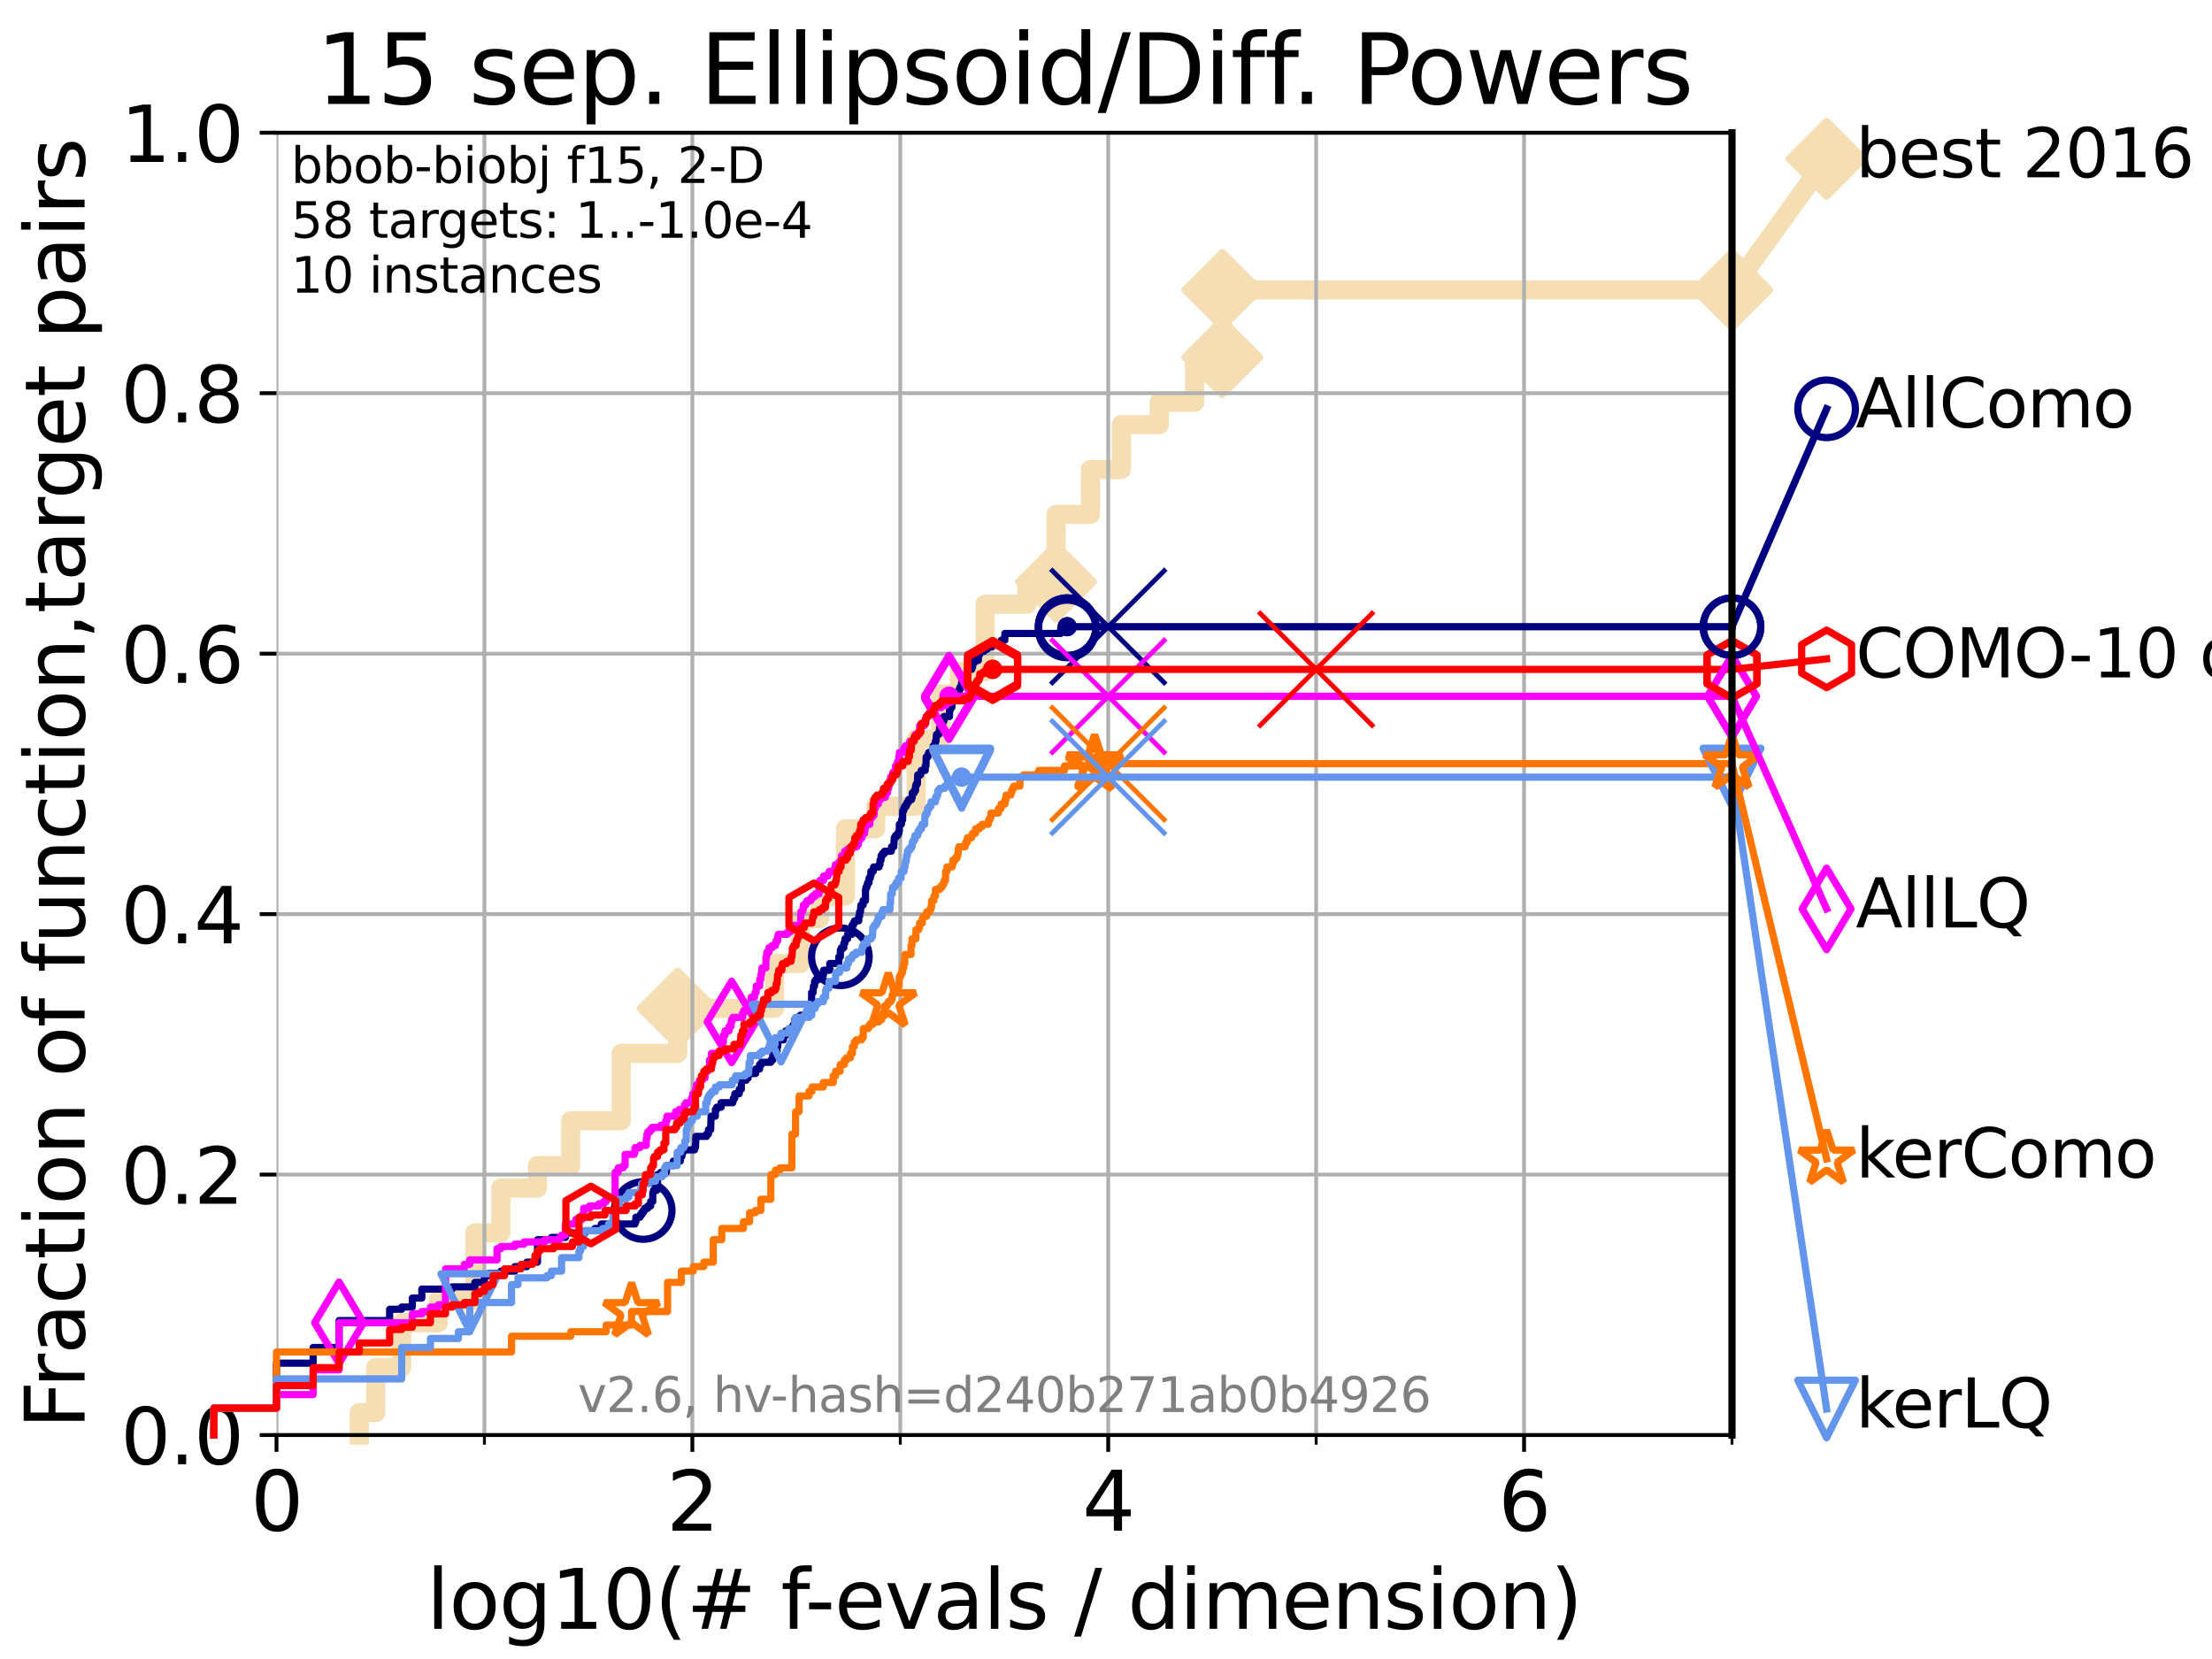 <?xml version="1.0" encoding="utf-8" standalone="no"?>
<!DOCTYPE svg PUBLIC "-//W3C//DTD SVG 1.1//EN"
  "http://www.w3.org/Graphics/SVG/1.1/DTD/svg11.dtd">
<svg xmlns:xlink="http://www.w3.org/1999/xlink" width="460.8pt" height="345.6pt" viewBox="0 0 460.8 345.6" xmlns="http://www.w3.org/2000/svg" version="1.1">
 <defs>
  <style type="text/css">*{stroke-linejoin: round; stroke-linecap: butt}</style>
 </defs>
 <g id="figure_1">
  <g id="patch_1">
   <path d="M 0 345.6 
L 460.8 345.6 
L 460.8 0 
L 0 0 
z
" style="fill: #ffffff"/>
  </g>
  <g id="axes_1">
   <g id="patch_2">
    <path d="M 57.6 298.944 
L 360.806 298.944 
L 360.806 27.648 
L 57.6 27.648 
z
" style="fill: #ffffff"/>
   </g>
   <g id="line2d_1">
    <path d="M 74.837 298.944 
L 74.837 294.266 
L 78.267 294.266 
L 78.267 284.911 
L 83.678 284.911 
L 83.678 275.556 
L 91.306 275.556 
L 91.306 270.879 
L 98.933 270.879 
L 98.933 256.846 
L 104.345 256.846 
L 104.345 247.491 
L 111.972 247.491 
L 111.972 242.814 
L 118.89 242.814 
L 118.89 233.459 
L 129.417 233.459 
L 129.417 219.426 
L 141.173 219.426 
L 141.173 210.071 
L 161.354 210.071 
L 161.354 200.716 
L 166.747 200.716 
L 166.747 191.361 
L 170.773 191.361 
L 170.773 186.684 
L 176.128 186.684 
L 176.128 172.651 
L 182.42 172.651 
L 182.42 167.974 
L 190.857 167.974 
L 190.857 153.941 
L 195.983 153.941 
L 195.983 144.586 
L 199.88 144.586 
L 199.88 139.908 
L 205.214 139.908 
L 205.214 125.876 
L 213.927 125.876 
L 213.927 121.198 
L 220 121.198 
L 220 107.166 
L 227.167 107.166 
L 227.167 97.811 
L 233.584 97.811 
L 233.584 88.456 
L 241.495 88.456 
L 241.495 83.778 
L 248.866 83.778 
L 248.866 74.423 
L 254.625 74.423 
L 254.625 60.391 
L 360.806 60.391 
" style="fill: none; stroke: #f5deb3; stroke-width: 4; stroke-linecap: square"/>
   </g>
   <g id="line2d_2">
    <defs>
     <path id="m06c68fb511" d="M -0 7.778 
L 7.778 0 
L 0 -7.778 
L -7.778 -0 
z
" style="stroke: #f5deb3; stroke-width: 1.5; stroke-linejoin: miter"/>
    </defs>
    <g>
     <use xlink:href="#m06c68fb511" x="141.173" y="210.071" style="fill: #f5deb3; stroke: #f5deb3; stroke-width: 1.5; stroke-linejoin: miter"/>
     <use xlink:href="#m06c68fb511" x="220" y="121.198" style="fill: #f5deb3; stroke: #f5deb3; stroke-width: 1.5; stroke-linejoin: miter"/>
     <use xlink:href="#m06c68fb511" x="254.625" y="74.423" style="fill: #f5deb3; stroke: #f5deb3; stroke-width: 1.5; stroke-linejoin: miter"/>
     <use xlink:href="#m06c68fb511" x="254.625" y="60.391" style="fill: #f5deb3; stroke: #f5deb3; stroke-width: 1.5; stroke-linejoin: miter"/>
     <use xlink:href="#m06c68fb511" x="360.806" y="60.391" style="fill: #f5deb3; stroke: #f5deb3; stroke-width: 1.5; stroke-linejoin: miter"/>
    </g>
   </g>
   <g id="line2d_3">
    <path style="fill: none; stroke: #f5deb3; stroke-width: 4; stroke-linecap: square"/>
    <g/>
   </g>
   <g id="line2d_4">
    <path d="M 360.806 60.391 
L 380.515 33.074 
" style="fill: none; stroke: #f5deb3; stroke-width: 4; stroke-linecap: square"/>
    <g>
     <use xlink:href="#m06c68fb511" x="360.806" y="60.391" style="fill: #f5deb3; stroke: #f5deb3; stroke-width: 1.5; stroke-linejoin: miter"/>
     <use xlink:href="#m06c68fb511" x="380.515" y="33.074" style="fill: #f5deb3; stroke: #f5deb3; stroke-width: 1.5; stroke-linejoin: miter"/>
    </g>
   </g>
   <g id="matplotlib.axis_1">
    <g id="xtick_1">
     <g id="line2d_5">
      <path d="M 57.6 298.944 
L 57.6 27.648 
" clip-path="url(#p57df8b0f6d)" style="fill: none; stroke: #b0b0b0; stroke-width: 0.8; stroke-linecap: square"/>
     </g>
     <g id="line2d_6">
      <defs>
       <path id="m7f46631e15" d="M 0 0 
L 0 3.5 
" style="stroke: #000000; stroke-width: 0.8"/>
      </defs>
      <g>
       <use xlink:href="#m7f46631e15" x="57.6" y="298.944" style="stroke: #000000; stroke-width: 0.8"/>
      </g>
     </g>
     <g id="text_1">
      <!-- 0 -->
      <g transform="translate(52.192 318.861) scale(0.17 -0.17)">
       <defs>
        <path id="DejaVuSans-30" d="M 2034 4250 
Q 1547 4250 1301 3770 
Q 1056 3291 1056 2328 
Q 1056 1369 1301 889 
Q 1547 409 2034 409 
Q 2525 409 2770 889 
Q 3016 1369 3016 2328 
Q 3016 3291 2770 3770 
Q 2525 4250 2034 4250 
z
M 2034 4750 
Q 2819 4750 3233 4129 
Q 3647 3509 3647 2328 
Q 3647 1150 3233 529 
Q 2819 -91 2034 -91 
Q 1250 -91 836 529 
Q 422 1150 422 2328 
Q 422 3509 836 4129 
Q 1250 4750 2034 4750 
z
" transform="scale(0.016)"/>
       </defs>
       <use xlink:href="#DejaVuSans-30"/>
      </g>
     </g>
    </g>
    <g id="xtick_2">
     <g id="line2d_7">
      <path d="M 144.23 298.944 
L 144.23 27.648 
" clip-path="url(#p57df8b0f6d)" style="fill: none; stroke: #b0b0b0; stroke-width: 0.8; stroke-linecap: square"/>
     </g>
     <g id="line2d_8">
      <g>
       <use xlink:href="#m7f46631e15" x="144.23" y="298.944" style="stroke: #000000; stroke-width: 0.8"/>
      </g>
     </g>
     <g id="text_2">
      <!-- 2 -->
      <g transform="translate(138.822 318.861) scale(0.17 -0.17)">
       <defs>
        <path id="DejaVuSans-32" d="M 1228 531 
L 3431 531 
L 3431 0 
L 469 0 
L 469 531 
Q 828 903 1448 1529 
Q 2069 2156 2228 2338 
Q 2531 2678 2651 2914 
Q 2772 3150 2772 3378 
Q 2772 3750 2511 3984 
Q 2250 4219 1831 4219 
Q 1534 4219 1204 4116 
Q 875 4013 500 3803 
L 500 4441 
Q 881 4594 1212 4672 
Q 1544 4750 1819 4750 
Q 2544 4750 2975 4387 
Q 3406 4025 3406 3419 
Q 3406 3131 3298 2873 
Q 3191 2616 2906 2266 
Q 2828 2175 2409 1742 
Q 1991 1309 1228 531 
z
" transform="scale(0.016)"/>
       </defs>
       <use xlink:href="#DejaVuSans-32"/>
      </g>
     </g>
    </g>
    <g id="xtick_3">
     <g id="line2d_9">
      <path d="M 230.861 298.944 
L 230.861 27.648 
" clip-path="url(#p57df8b0f6d)" style="fill: none; stroke: #b0b0b0; stroke-width: 0.8; stroke-linecap: square"/>
     </g>
     <g id="line2d_10">
      <g>
       <use xlink:href="#m7f46631e15" x="230.861" y="298.944" style="stroke: #000000; stroke-width: 0.8"/>
      </g>
     </g>
     <g id="text_3">
      <!-- 4 -->
      <g transform="translate(225.453 318.861) scale(0.17 -0.17)">
       <defs>
        <path id="DejaVuSans-34" d="M 2419 4116 
L 825 1625 
L 2419 1625 
L 2419 4116 
z
M 2253 4666 
L 3047 4666 
L 3047 1625 
L 3713 1625 
L 3713 1100 
L 3047 1100 
L 3047 0 
L 2419 0 
L 2419 1100 
L 313 1100 
L 313 1709 
L 2253 4666 
z
" transform="scale(0.016)"/>
       </defs>
       <use xlink:href="#DejaVuSans-34"/>
      </g>
     </g>
    </g>
    <g id="xtick_4">
     <g id="line2d_11">
      <path d="M 317.491 298.944 
L 317.491 27.648 
" clip-path="url(#p57df8b0f6d)" style="fill: none; stroke: #b0b0b0; stroke-width: 0.8; stroke-linecap: square"/>
     </g>
     <g id="line2d_12">
      <g>
       <use xlink:href="#m7f46631e15" x="317.491" y="298.944" style="stroke: #000000; stroke-width: 0.8"/>
      </g>
     </g>
     <g id="text_4">
      <!-- 6 -->
      <g transform="translate(312.083 318.861) scale(0.17 -0.17)">
       <defs>
        <path id="DejaVuSans-36" d="M 2113 2584 
Q 1688 2584 1439 2293 
Q 1191 2003 1191 1497 
Q 1191 994 1439 701 
Q 1688 409 2113 409 
Q 2538 409 2786 701 
Q 3034 994 3034 1497 
Q 3034 2003 2786 2293 
Q 2538 2584 2113 2584 
z
M 3366 4563 
L 3366 3988 
Q 3128 4100 2886 4159 
Q 2644 4219 2406 4219 
Q 1781 4219 1451 3797 
Q 1122 3375 1075 2522 
Q 1259 2794 1537 2939 
Q 1816 3084 2150 3084 
Q 2853 3084 3261 2657 
Q 3669 2231 3669 1497 
Q 3669 778 3244 343 
Q 2819 -91 2113 -91 
Q 1303 -91 875 529 
Q 447 1150 447 2328 
Q 447 3434 972 4092 
Q 1497 4750 2381 4750 
Q 2619 4750 2861 4703 
Q 3103 4656 3366 4563 
z
" transform="scale(0.016)"/>
       </defs>
       <use xlink:href="#DejaVuSans-36"/>
      </g>
     </g>
    </g>
    <g id="xtick_5">
     <g id="line2d_13">
      <path d="M 100.915 298.944 
L 100.915 27.648 
" clip-path="url(#p57df8b0f6d)" style="fill: none; stroke: #b0b0b0; stroke-width: 0.8; stroke-linecap: square"/>
     </g>
     <g id="line2d_14">
      <defs>
       <path id="mf2c81ad2bc" d="M 0 0 
L 0 2 
" style="stroke: #000000; stroke-width: 0.6"/>
      </defs>
      <g>
       <use xlink:href="#mf2c81ad2bc" x="100.915" y="298.944" style="stroke: #000000; stroke-width: 0.6"/>
      </g>
     </g>
    </g>
    <g id="xtick_6">
     <g id="line2d_15">
      <path d="M 187.546 298.944 
L 187.546 27.648 
" clip-path="url(#p57df8b0f6d)" style="fill: none; stroke: #b0b0b0; stroke-width: 0.8; stroke-linecap: square"/>
     </g>
     <g id="line2d_16">
      <g>
       <use xlink:href="#mf2c81ad2bc" x="187.546" y="298.944" style="stroke: #000000; stroke-width: 0.6"/>
      </g>
     </g>
    </g>
    <g id="xtick_7">
     <g id="line2d_17">
      <path d="M 274.176 298.944 
L 274.176 27.648 
" clip-path="url(#p57df8b0f6d)" style="fill: none; stroke: #b0b0b0; stroke-width: 0.8; stroke-linecap: square"/>
     </g>
     <g id="line2d_18">
      <g>
       <use xlink:href="#mf2c81ad2bc" x="274.176" y="298.944" style="stroke: #000000; stroke-width: 0.6"/>
      </g>
     </g>
    </g>
    <g id="xtick_8">
     <g id="line2d_19">
      <path d="M 360.806 298.944 
L 360.806 27.648 
" clip-path="url(#p57df8b0f6d)" style="fill: none; stroke: #b0b0b0; stroke-width: 0.8; stroke-linecap: square"/>
     </g>
     <g id="line2d_20">
      <g>
       <use xlink:href="#mf2c81ad2bc" x="360.806" y="298.944" style="stroke: #000000; stroke-width: 0.6"/>
      </g>
     </g>
    </g>
    <g id="text_5">
     <!-- log10(# f-evals / dimension) -->
     <g transform="translate(88.823 339.314) scale(0.17 -0.17)">
      <defs>
       <path id="DejaVuSans-6c" d="M 603 4863 
L 1178 4863 
L 1178 0 
L 603 0 
L 603 4863 
z
" transform="scale(0.016)"/>
       <path id="DejaVuSans-6f" d="M 1959 3097 
Q 1497 3097 1228 2736 
Q 959 2375 959 1747 
Q 959 1119 1226 758 
Q 1494 397 1959 397 
Q 2419 397 2687 759 
Q 2956 1122 2956 1747 
Q 2956 2369 2687 2733 
Q 2419 3097 1959 3097 
z
M 1959 3584 
Q 2709 3584 3137 3096 
Q 3566 2609 3566 1747 
Q 3566 888 3137 398 
Q 2709 -91 1959 -91 
Q 1206 -91 779 398 
Q 353 888 353 1747 
Q 353 2609 779 3096 
Q 1206 3584 1959 3584 
z
" transform="scale(0.016)"/>
       <path id="DejaVuSans-67" d="M 2906 1791 
Q 2906 2416 2648 2759 
Q 2391 3103 1925 3103 
Q 1463 3103 1205 2759 
Q 947 2416 947 1791 
Q 947 1169 1205 825 
Q 1463 481 1925 481 
Q 2391 481 2648 825 
Q 2906 1169 2906 1791 
z
M 3481 434 
Q 3481 -459 3084 -895 
Q 2688 -1331 1869 -1331 
Q 1566 -1331 1297 -1286 
Q 1028 -1241 775 -1147 
L 775 -588 
Q 1028 -725 1275 -790 
Q 1522 -856 1778 -856 
Q 2344 -856 2625 -561 
Q 2906 -266 2906 331 
L 2906 616 
Q 2728 306 2450 153 
Q 2172 0 1784 0 
Q 1141 0 747 490 
Q 353 981 353 1791 
Q 353 2603 747 3093 
Q 1141 3584 1784 3584 
Q 2172 3584 2450 3431 
Q 2728 3278 2906 2969 
L 2906 3500 
L 3481 3500 
L 3481 434 
z
" transform="scale(0.016)"/>
       <path id="DejaVuSans-31" d="M 794 531 
L 1825 531 
L 1825 4091 
L 703 3866 
L 703 4441 
L 1819 4666 
L 2450 4666 
L 2450 531 
L 3481 531 
L 3481 0 
L 794 0 
L 794 531 
z
" transform="scale(0.016)"/>
       <path id="DejaVuSans-28" d="M 1984 4856 
Q 1566 4138 1362 3434 
Q 1159 2731 1159 2009 
Q 1159 1288 1364 580 
Q 1569 -128 1984 -844 
L 1484 -844 
Q 1016 -109 783 600 
Q 550 1309 550 2009 
Q 550 2706 781 3412 
Q 1013 4119 1484 4856 
L 1984 4856 
z
" transform="scale(0.016)"/>
       <path id="DejaVuSans-23" d="M 3272 2816 
L 2363 2816 
L 2100 1772 
L 3016 1772 
L 3272 2816 
z
M 2803 4594 
L 2478 3297 
L 3391 3297 
L 3719 4594 
L 4219 4594 
L 3897 3297 
L 4872 3297 
L 4872 2816 
L 3775 2816 
L 3519 1772 
L 4513 1772 
L 4513 1294 
L 3397 1294 
L 3072 0 
L 2572 0 
L 2894 1294 
L 1978 1294 
L 1656 0 
L 1153 0 
L 1478 1294 
L 494 1294 
L 494 1772 
L 1594 1772 
L 1856 2816 
L 850 2816 
L 850 3297 
L 1978 3297 
L 2297 4594 
L 2803 4594 
z
" transform="scale(0.016)"/>
       <path id="DejaVuSans-20" transform="scale(0.016)"/>
       <path id="DejaVuSans-66" d="M 2375 4863 
L 2375 4384 
L 1825 4384 
Q 1516 4384 1395 4259 
Q 1275 4134 1275 3809 
L 1275 3500 
L 2222 3500 
L 2222 3053 
L 1275 3053 
L 1275 0 
L 697 0 
L 697 3053 
L 147 3053 
L 147 3500 
L 697 3500 
L 697 3744 
Q 697 4328 969 4595 
Q 1241 4863 1831 4863 
L 2375 4863 
z
" transform="scale(0.016)"/>
       <path id="DejaVuSans-2d" d="M 313 2009 
L 1997 2009 
L 1997 1497 
L 313 1497 
L 313 2009 
z
" transform="scale(0.016)"/>
       <path id="DejaVuSans-65" d="M 3597 1894 
L 3597 1613 
L 953 1613 
Q 991 1019 1311 708 
Q 1631 397 2203 397 
Q 2534 397 2845 478 
Q 3156 559 3463 722 
L 3463 178 
Q 3153 47 2828 -22 
Q 2503 -91 2169 -91 
Q 1331 -91 842 396 
Q 353 884 353 1716 
Q 353 2575 817 3079 
Q 1281 3584 2069 3584 
Q 2775 3584 3186 3129 
Q 3597 2675 3597 1894 
z
M 3022 2063 
Q 3016 2534 2758 2815 
Q 2500 3097 2075 3097 
Q 1594 3097 1305 2825 
Q 1016 2553 972 2059 
L 3022 2063 
z
" transform="scale(0.016)"/>
       <path id="DejaVuSans-76" d="M 191 3500 
L 800 3500 
L 1894 563 
L 2988 3500 
L 3597 3500 
L 2284 0 
L 1503 0 
L 191 3500 
z
" transform="scale(0.016)"/>
       <path id="DejaVuSans-61" d="M 2194 1759 
Q 1497 1759 1228 1600 
Q 959 1441 959 1056 
Q 959 750 1161 570 
Q 1363 391 1709 391 
Q 2188 391 2477 730 
Q 2766 1069 2766 1631 
L 2766 1759 
L 2194 1759 
z
M 3341 1997 
L 3341 0 
L 2766 0 
L 2766 531 
Q 2569 213 2275 61 
Q 1981 -91 1556 -91 
Q 1019 -91 701 211 
Q 384 513 384 1019 
Q 384 1609 779 1909 
Q 1175 2209 1959 2209 
L 2766 2209 
L 2766 2266 
Q 2766 2663 2505 2880 
Q 2244 3097 1772 3097 
Q 1472 3097 1187 3025 
Q 903 2953 641 2809 
L 641 3341 
Q 956 3463 1253 3523 
Q 1550 3584 1831 3584 
Q 2591 3584 2966 3190 
Q 3341 2797 3341 1997 
z
" transform="scale(0.016)"/>
       <path id="DejaVuSans-73" d="M 2834 3397 
L 2834 2853 
Q 2591 2978 2328 3040 
Q 2066 3103 1784 3103 
Q 1356 3103 1142 2972 
Q 928 2841 928 2578 
Q 928 2378 1081 2264 
Q 1234 2150 1697 2047 
L 1894 2003 
Q 2506 1872 2764 1633 
Q 3022 1394 3022 966 
Q 3022 478 2636 193 
Q 2250 -91 1575 -91 
Q 1294 -91 989 -36 
Q 684 19 347 128 
L 347 722 
Q 666 556 975 473 
Q 1284 391 1588 391 
Q 1994 391 2212 530 
Q 2431 669 2431 922 
Q 2431 1156 2273 1281 
Q 2116 1406 1581 1522 
L 1381 1569 
Q 847 1681 609 1914 
Q 372 2147 372 2553 
Q 372 3047 722 3315 
Q 1072 3584 1716 3584 
Q 2034 3584 2315 3537 
Q 2597 3491 2834 3397 
z
" transform="scale(0.016)"/>
       <path id="DejaVuSans-2f" d="M 1625 4666 
L 2156 4666 
L 531 -594 
L 0 -594 
L 1625 4666 
z
" transform="scale(0.016)"/>
       <path id="DejaVuSans-64" d="M 2906 2969 
L 2906 4863 
L 3481 4863 
L 3481 0 
L 2906 0 
L 2906 525 
Q 2725 213 2448 61 
Q 2172 -91 1784 -91 
Q 1150 -91 751 415 
Q 353 922 353 1747 
Q 353 2572 751 3078 
Q 1150 3584 1784 3584 
Q 2172 3584 2448 3432 
Q 2725 3281 2906 2969 
z
M 947 1747 
Q 947 1113 1208 752 
Q 1469 391 1925 391 
Q 2381 391 2643 752 
Q 2906 1113 2906 1747 
Q 2906 2381 2643 2742 
Q 2381 3103 1925 3103 
Q 1469 3103 1208 2742 
Q 947 2381 947 1747 
z
" transform="scale(0.016)"/>
       <path id="DejaVuSans-69" d="M 603 3500 
L 1178 3500 
L 1178 0 
L 603 0 
L 603 3500 
z
M 603 4863 
L 1178 4863 
L 1178 4134 
L 603 4134 
L 603 4863 
z
" transform="scale(0.016)"/>
       <path id="DejaVuSans-6d" d="M 3328 2828 
Q 3544 3216 3844 3400 
Q 4144 3584 4550 3584 
Q 5097 3584 5394 3201 
Q 5691 2819 5691 2113 
L 5691 0 
L 5113 0 
L 5113 2094 
Q 5113 2597 4934 2840 
Q 4756 3084 4391 3084 
Q 3944 3084 3684 2787 
Q 3425 2491 3425 1978 
L 3425 0 
L 2847 0 
L 2847 2094 
Q 2847 2600 2669 2842 
Q 2491 3084 2119 3084 
Q 1678 3084 1418 2786 
Q 1159 2488 1159 1978 
L 1159 0 
L 581 0 
L 581 3500 
L 1159 3500 
L 1159 2956 
Q 1356 3278 1631 3431 
Q 1906 3584 2284 3584 
Q 2666 3584 2933 3390 
Q 3200 3197 3328 2828 
z
" transform="scale(0.016)"/>
       <path id="DejaVuSans-6e" d="M 3513 2113 
L 3513 0 
L 2938 0 
L 2938 2094 
Q 2938 2591 2744 2837 
Q 2550 3084 2163 3084 
Q 1697 3084 1428 2787 
Q 1159 2491 1159 1978 
L 1159 0 
L 581 0 
L 581 3500 
L 1159 3500 
L 1159 2956 
Q 1366 3272 1645 3428 
Q 1925 3584 2291 3584 
Q 2894 3584 3203 3211 
Q 3513 2838 3513 2113 
z
" transform="scale(0.016)"/>
       <path id="DejaVuSans-29" d="M 513 4856 
L 1013 4856 
Q 1481 4119 1714 3412 
Q 1947 2706 1947 2009 
Q 1947 1309 1714 600 
Q 1481 -109 1013 -844 
L 513 -844 
Q 928 -128 1133 580 
Q 1338 1288 1338 2009 
Q 1338 2731 1133 3434 
Q 928 4138 513 4856 
z
" transform="scale(0.016)"/>
      </defs>
      <use xlink:href="#DejaVuSans-6c"/>
      <use xlink:href="#DejaVuSans-6f" x="27.783"/>
      <use xlink:href="#DejaVuSans-67" x="88.965"/>
      <use xlink:href="#DejaVuSans-31" x="152.441"/>
      <use xlink:href="#DejaVuSans-30" x="216.064"/>
      <use xlink:href="#DejaVuSans-28" x="279.688"/>
      <use xlink:href="#DejaVuSans-23" x="318.701"/>
      <use xlink:href="#DejaVuSans-20" x="402.49"/>
      <use xlink:href="#DejaVuSans-66" x="434.277"/>
      <use xlink:href="#DejaVuSans-2d" x="463.982"/>
      <use xlink:href="#DejaVuSans-65" x="500.066"/>
      <use xlink:href="#DejaVuSans-76" x="561.59"/>
      <use xlink:href="#DejaVuSans-61" x="620.77"/>
      <use xlink:href="#DejaVuSans-6c" x="682.049"/>
      <use xlink:href="#DejaVuSans-73" x="709.832"/>
      <use xlink:href="#DejaVuSans-20" x="761.932"/>
      <use xlink:href="#DejaVuSans-2f" x="793.719"/>
      <use xlink:href="#DejaVuSans-20" x="827.41"/>
      <use xlink:href="#DejaVuSans-64" x="859.197"/>
      <use xlink:href="#DejaVuSans-69" x="922.674"/>
      <use xlink:href="#DejaVuSans-6d" x="950.457"/>
      <use xlink:href="#DejaVuSans-65" x="1047.869"/>
      <use xlink:href="#DejaVuSans-6e" x="1109.393"/>
      <use xlink:href="#DejaVuSans-73" x="1172.771"/>
      <use xlink:href="#DejaVuSans-69" x="1224.871"/>
      <use xlink:href="#DejaVuSans-6f" x="1252.654"/>
      <use xlink:href="#DejaVuSans-6e" x="1313.836"/>
      <use xlink:href="#DejaVuSans-29" x="1377.215"/>
     </g>
    </g>
   </g>
   <g id="matplotlib.axis_2">
    <g id="ytick_1">
     <g id="line2d_21">
      <path d="M 57.6 298.944 
L 360.806 298.944 
" clip-path="url(#p57df8b0f6d)" style="fill: none; stroke: #b0b0b0; stroke-width: 0.8; stroke-linecap: square"/>
     </g>
     <g id="line2d_22">
      <defs>
       <path id="mbf1bd6865e" d="M 0 0 
L -3.5 0 
" style="stroke: #000000; stroke-width: 0.8"/>
      </defs>
      <g>
       <use xlink:href="#mbf1bd6865e" x="57.6" y="298.944" style="stroke: #000000; stroke-width: 0.8"/>
      </g>
     </g>
     <g id="text_6">
      <!-- 0.0 -->
      <g transform="translate(25.155 305.023) scale(0.16 -0.16)">
       <defs>
        <path id="DejaVuSans-2e" d="M 684 794 
L 1344 794 
L 1344 0 
L 684 0 
L 684 794 
z
" transform="scale(0.016)"/>
       </defs>
       <use xlink:href="#DejaVuSans-30"/>
       <use xlink:href="#DejaVuSans-2e" x="63.623"/>
       <use xlink:href="#DejaVuSans-30" x="95.41"/>
      </g>
     </g>
    </g>
    <g id="ytick_2">
     <g id="line2d_23">
      <path d="M 57.6 244.685 
L 360.806 244.685 
" clip-path="url(#p57df8b0f6d)" style="fill: none; stroke: #b0b0b0; stroke-width: 0.8; stroke-linecap: square"/>
     </g>
     <g id="line2d_24">
      <g>
       <use xlink:href="#mbf1bd6865e" x="57.6" y="244.685" style="stroke: #000000; stroke-width: 0.8"/>
      </g>
     </g>
     <g id="text_7">
      <!-- 0.2 -->
      <g transform="translate(25.155 250.764) scale(0.16 -0.16)">
       <use xlink:href="#DejaVuSans-30"/>
       <use xlink:href="#DejaVuSans-2e" x="63.623"/>
       <use xlink:href="#DejaVuSans-32" x="95.41"/>
      </g>
     </g>
    </g>
    <g id="ytick_3">
     <g id="line2d_25">
      <path d="M 57.6 190.426 
L 360.806 190.426 
" clip-path="url(#p57df8b0f6d)" style="fill: none; stroke: #b0b0b0; stroke-width: 0.8; stroke-linecap: square"/>
     </g>
     <g id="line2d_26">
      <g>
       <use xlink:href="#mbf1bd6865e" x="57.6" y="190.426" style="stroke: #000000; stroke-width: 0.8"/>
      </g>
     </g>
     <g id="text_8">
      <!-- 0.4 -->
      <g transform="translate(25.155 196.504) scale(0.16 -0.16)">
       <use xlink:href="#DejaVuSans-30"/>
       <use xlink:href="#DejaVuSans-2e" x="63.623"/>
       <use xlink:href="#DejaVuSans-34" x="95.41"/>
      </g>
     </g>
    </g>
    <g id="ytick_4">
     <g id="line2d_27">
      <path d="M 57.6 136.166 
L 360.806 136.166 
" clip-path="url(#p57df8b0f6d)" style="fill: none; stroke: #b0b0b0; stroke-width: 0.8; stroke-linecap: square"/>
     </g>
     <g id="line2d_28">
      <g>
       <use xlink:href="#mbf1bd6865e" x="57.6" y="136.166" style="stroke: #000000; stroke-width: 0.8"/>
      </g>
     </g>
     <g id="text_9">
      <!-- 0.6 -->
      <g transform="translate(25.155 142.245) scale(0.16 -0.16)">
       <use xlink:href="#DejaVuSans-30"/>
       <use xlink:href="#DejaVuSans-2e" x="63.623"/>
       <use xlink:href="#DejaVuSans-36" x="95.41"/>
      </g>
     </g>
    </g>
    <g id="ytick_5">
     <g id="line2d_29">
      <path d="M 57.6 81.907 
L 360.806 81.907 
" clip-path="url(#p57df8b0f6d)" style="fill: none; stroke: #b0b0b0; stroke-width: 0.8; stroke-linecap: square"/>
     </g>
     <g id="line2d_30">
      <g>
       <use xlink:href="#mbf1bd6865e" x="57.6" y="81.907" style="stroke: #000000; stroke-width: 0.8"/>
      </g>
     </g>
     <g id="text_10">
      <!-- 0.8 -->
      <g transform="translate(25.155 87.986) scale(0.16 -0.16)">
       <defs>
        <path id="DejaVuSans-38" d="M 2034 2216 
Q 1584 2216 1326 1975 
Q 1069 1734 1069 1313 
Q 1069 891 1326 650 
Q 1584 409 2034 409 
Q 2484 409 2743 651 
Q 3003 894 3003 1313 
Q 3003 1734 2745 1975 
Q 2488 2216 2034 2216 
z
M 1403 2484 
Q 997 2584 770 2862 
Q 544 3141 544 3541 
Q 544 4100 942 4425 
Q 1341 4750 2034 4750 
Q 2731 4750 3128 4425 
Q 3525 4100 3525 3541 
Q 3525 3141 3298 2862 
Q 3072 2584 2669 2484 
Q 3125 2378 3379 2068 
Q 3634 1759 3634 1313 
Q 3634 634 3220 271 
Q 2806 -91 2034 -91 
Q 1263 -91 848 271 
Q 434 634 434 1313 
Q 434 1759 690 2068 
Q 947 2378 1403 2484 
z
M 1172 3481 
Q 1172 3119 1398 2916 
Q 1625 2713 2034 2713 
Q 2441 2713 2670 2916 
Q 2900 3119 2900 3481 
Q 2900 3844 2670 4047 
Q 2441 4250 2034 4250 
Q 1625 4250 1398 4047 
Q 1172 3844 1172 3481 
z
" transform="scale(0.016)"/>
       </defs>
       <use xlink:href="#DejaVuSans-30"/>
       <use xlink:href="#DejaVuSans-2e" x="63.623"/>
       <use xlink:href="#DejaVuSans-38" x="95.41"/>
      </g>
     </g>
    </g>
    <g id="ytick_6">
     <g id="line2d_31">
      <path d="M 57.6 27.648 
L 360.806 27.648 
" clip-path="url(#p57df8b0f6d)" style="fill: none; stroke: #b0b0b0; stroke-width: 0.8; stroke-linecap: square"/>
     </g>
     <g id="line2d_32">
      <g>
       <use xlink:href="#mbf1bd6865e" x="57.6" y="27.648" style="stroke: #000000; stroke-width: 0.8"/>
      </g>
     </g>
     <g id="text_11">
      <!-- 1.0 -->
      <g transform="translate(25.155 33.727) scale(0.16 -0.16)">
       <use xlink:href="#DejaVuSans-31"/>
       <use xlink:href="#DejaVuSans-2e" x="63.623"/>
       <use xlink:href="#DejaVuSans-30" x="95.41"/>
      </g>
     </g>
    </g>
    <g id="text_12">
     <!-- Fraction of function,target pairs -->
     <g transform="translate(17.62 297.681) rotate(-90) scale(0.17 -0.17)">
      <defs>
       <path id="DejaVuSans-46" d="M 628 4666 
L 3309 4666 
L 3309 4134 
L 1259 4134 
L 1259 2759 
L 3109 2759 
L 3109 2228 
L 1259 2228 
L 1259 0 
L 628 0 
L 628 4666 
z
" transform="scale(0.016)"/>
       <path id="DejaVuSans-72" d="M 2631 2963 
Q 2534 3019 2420 3045 
Q 2306 3072 2169 3072 
Q 1681 3072 1420 2755 
Q 1159 2438 1159 1844 
L 1159 0 
L 581 0 
L 581 3500 
L 1159 3500 
L 1159 2956 
Q 1341 3275 1631 3429 
Q 1922 3584 2338 3584 
Q 2397 3584 2469 3576 
Q 2541 3569 2628 3553 
L 2631 2963 
z
" transform="scale(0.016)"/>
       <path id="DejaVuSans-63" d="M 3122 3366 
L 3122 2828 
Q 2878 2963 2633 3030 
Q 2388 3097 2138 3097 
Q 1578 3097 1268 2742 
Q 959 2388 959 1747 
Q 959 1106 1268 751 
Q 1578 397 2138 397 
Q 2388 397 2633 464 
Q 2878 531 3122 666 
L 3122 134 
Q 2881 22 2623 -34 
Q 2366 -91 2075 -91 
Q 1284 -91 818 406 
Q 353 903 353 1747 
Q 353 2603 823 3093 
Q 1294 3584 2113 3584 
Q 2378 3584 2631 3529 
Q 2884 3475 3122 3366 
z
" transform="scale(0.016)"/>
       <path id="DejaVuSans-74" d="M 1172 4494 
L 1172 3500 
L 2356 3500 
L 2356 3053 
L 1172 3053 
L 1172 1153 
Q 1172 725 1289 603 
Q 1406 481 1766 481 
L 2356 481 
L 2356 0 
L 1766 0 
Q 1100 0 847 248 
Q 594 497 594 1153 
L 594 3053 
L 172 3053 
L 172 3500 
L 594 3500 
L 594 4494 
L 1172 4494 
z
" transform="scale(0.016)"/>
       <path id="DejaVuSans-75" d="M 544 1381 
L 544 3500 
L 1119 3500 
L 1119 1403 
Q 1119 906 1312 657 
Q 1506 409 1894 409 
Q 2359 409 2629 706 
Q 2900 1003 2900 1516 
L 2900 3500 
L 3475 3500 
L 3475 0 
L 2900 0 
L 2900 538 
Q 2691 219 2414 64 
Q 2138 -91 1772 -91 
Q 1169 -91 856 284 
Q 544 659 544 1381 
z
M 1991 3584 
L 1991 3584 
z
" transform="scale(0.016)"/>
       <path id="DejaVuSans-2c" d="M 750 794 
L 1409 794 
L 1409 256 
L 897 -744 
L 494 -744 
L 750 256 
L 750 794 
z
" transform="scale(0.016)"/>
       <path id="DejaVuSans-70" d="M 1159 525 
L 1159 -1331 
L 581 -1331 
L 581 3500 
L 1159 3500 
L 1159 2969 
Q 1341 3281 1617 3432 
Q 1894 3584 2278 3584 
Q 2916 3584 3314 3078 
Q 3713 2572 3713 1747 
Q 3713 922 3314 415 
Q 2916 -91 2278 -91 
Q 1894 -91 1617 61 
Q 1341 213 1159 525 
z
M 3116 1747 
Q 3116 2381 2855 2742 
Q 2594 3103 2138 3103 
Q 1681 3103 1420 2742 
Q 1159 2381 1159 1747 
Q 1159 1113 1420 752 
Q 1681 391 2138 391 
Q 2594 391 2855 752 
Q 3116 1113 3116 1747 
z
" transform="scale(0.016)"/>
      </defs>
      <use xlink:href="#DejaVuSans-46"/>
      <use xlink:href="#DejaVuSans-72" x="50.27"/>
      <use xlink:href="#DejaVuSans-61" x="91.383"/>
      <use xlink:href="#DejaVuSans-63" x="152.662"/>
      <use xlink:href="#DejaVuSans-74" x="207.643"/>
      <use xlink:href="#DejaVuSans-69" x="246.852"/>
      <use xlink:href="#DejaVuSans-6f" x="274.635"/>
      <use xlink:href="#DejaVuSans-6e" x="335.816"/>
      <use xlink:href="#DejaVuSans-20" x="399.195"/>
      <use xlink:href="#DejaVuSans-6f" x="430.982"/>
      <use xlink:href="#DejaVuSans-66" x="492.164"/>
      <use xlink:href="#DejaVuSans-20" x="527.369"/>
      <use xlink:href="#DejaVuSans-66" x="559.156"/>
      <use xlink:href="#DejaVuSans-75" x="594.361"/>
      <use xlink:href="#DejaVuSans-6e" x="657.74"/>
      <use xlink:href="#DejaVuSans-63" x="721.119"/>
      <use xlink:href="#DejaVuSans-74" x="776.1"/>
      <use xlink:href="#DejaVuSans-69" x="815.309"/>
      <use xlink:href="#DejaVuSans-6f" x="843.092"/>
      <use xlink:href="#DejaVuSans-6e" x="904.273"/>
      <use xlink:href="#DejaVuSans-2c" x="967.652"/>
      <use xlink:href="#DejaVuSans-74" x="999.439"/>
      <use xlink:href="#DejaVuSans-61" x="1038.648"/>
      <use xlink:href="#DejaVuSans-72" x="1099.928"/>
      <use xlink:href="#DejaVuSans-67" x="1139.291"/>
      <use xlink:href="#DejaVuSans-65" x="1202.768"/>
      <use xlink:href="#DejaVuSans-74" x="1264.291"/>
      <use xlink:href="#DejaVuSans-20" x="1303.5"/>
      <use xlink:href="#DejaVuSans-70" x="1335.287"/>
      <use xlink:href="#DejaVuSans-61" x="1398.764"/>
      <use xlink:href="#DejaVuSans-69" x="1460.043"/>
      <use xlink:href="#DejaVuSans-72" x="1487.826"/>
      <use xlink:href="#DejaVuSans-73" x="1528.939"/>
     </g>
    </g>
   </g>
   <g id="line2d_33">
    <defs>
     <path id="m63176f6a91" d="M 0 1.5 
C 0.398 1.5 0.779 1.342 1.061 1.061 
C 1.342 0.779 1.5 0.398 1.5 0 
C 1.5 -0.398 1.342 -0.779 1.061 -1.061 
C 0.779 -1.342 0.398 -1.5 0 -1.5 
C -0.398 -1.5 -0.779 -1.342 -1.061 -1.061 
C -1.342 -0.779 -1.5 -0.398 -1.5 0 
C -1.5 0.398 -1.342 0.779 -1.061 1.061 
C -0.779 1.342 -0.398 1.5 0 1.5 
z
" style="stroke: #f5deb3"/>
    </defs>
    <g>
     <use xlink:href="#m63176f6a91" x="254.625" y="60.391" style="fill: #f5deb3; stroke: #f5deb3"/>
     <use xlink:href="#m63176f6a91" x="254.625" y="60.391" style="fill: #f5deb3; stroke: #f5deb3"/>
    </g>
   </g>
   <g id="line2d_34">
    <defs>
     <path id="m4563cc84cd" d="M 0 1.5 
C 0.398 1.5 0.779 1.342 1.061 1.061 
C 1.342 0.779 1.5 0.398 1.5 0 
C 1.5 -0.398 1.342 -0.779 1.061 -1.061 
C 0.779 -1.342 0.398 -1.5 0 -1.5 
C -0.398 -1.5 -0.779 -1.342 -1.061 -1.061 
C -1.342 -0.779 -1.5 -0.398 -1.5 0 
C -1.5 0.398 -1.342 0.779 -1.061 1.061 
C -0.779 1.342 -0.398 1.5 0 1.5 
z
" style="stroke: #000080"/>
    </defs>
    <g>
     <use xlink:href="#m4563cc84cd" x="222.313" y="130.553" style="fill: #000080; stroke: #000080"/>
     <use xlink:href="#m4563cc84cd" x="222.313" y="130.553" style="fill: #000080; stroke: #000080"/>
    </g>
   </g>
   <g id="line2d_35">
    <path d="M 44.561 298.944 
L 44.561 293.331 
L 57.6 293.331 
L 57.6 283.976 
L 65.227 283.976 
L 65.227 280.702 
L 70.639 280.702 
L 70.639 275.089 
L 81.166 275.089 
L 81.166 272.75 
L 83.678 272.75 
L 83.678 272.282 
L 85.894 272.282 
L 85.894 270.411 
L 87.876 270.411 
L 87.876 268.54 
L 94.206 268.54 
L 94.206 268.072 
L 98.933 268.072 
L 98.933 267.137 
L 100.915 267.137 
L 100.915 265.734 
L 101.833 265.734 
L 101.833 265.266 
L 104.345 265.266 
L 104.345 264.798 
L 107.245 264.798 
L 107.245 263.863 
L 109.757 263.863 
L 109.757 262.927 
L 111.972 262.927 
L 111.972 258.25 
L 114.872 258.25 
L 114.872 257.782 
L 117.772 257.782 
L 117.772 256.846 
L 121.893 256.846 
L 121.893 256.379 
L 123.936 256.379 
L 123.936 255.911 
L 125.271 255.911 
L 125.271 254.975 
L 132.287 254.975 
L 132.287 254.508 
L 132.464 254.508 
L 132.464 253.572 
L 133.323 253.572 
L 133.323 253.104 
L 133.656 253.104 
L 133.656 252.637 
L 133.983 252.637 
L 133.983 252.169 
L 134.305 252.169 
L 134.305 251.701 
L 134.932 251.701 
L 134.932 251.233 
L 135.539 251.233 
L 135.539 250.298 
L 135.981 250.298 
L 135.981 248.427 
L 136.127 248.427 
L 136.127 247.959 
L 136.837 247.959 
L 136.837 247.024 
L 136.975 247.024 
L 136.975 244.685 
L 137.655 244.685 
L 137.655 244.217 
L 138.819 244.217 
L 138.819 242.814 
L 140.266 242.814 
L 140.266 241.878 
L 141.718 241.878 
L 141.718 240.943 
L 142.038 240.943 
L 142.144 240.007 
L 142.353 240.007 
L 142.353 239.54 
L 144.695 239.54 
L 144.695 239.072 
L 144.878 239.072 
L 144.968 236.733 
L 147.184 236.733 
L 147.184 236.265 
L 147.582 236.265 
L 147.582 235.33 
L 148.048 235.33 
L 148.125 232.523 
L 149.021 232.523 
L 149.021 231.12 
L 149.31 231.12 
L 149.31 230.652 
L 150.221 230.652 
L 150.221 229.717 
L 152.656 229.717 
L 152.656 229.249 
L 152.776 229.249 
L 152.776 228.781 
L 153.072 228.781 
L 153.072 227.846 
L 153.99 227.846 
L 153.99 226.91 
L 154.432 226.91 
L 154.432 225.039 
L 155.444 225.039 
L 155.444 224.571 
L 155.854 224.571 
L 155.854 223.636 
L 157.41 223.636 
L 157.41 222.7 
L 158.232 222.7 
L 158.232 221.765 
L 158.63 221.765 
L 158.63 221.297 
L 160.581 221.297 
L 160.581 220.829 
L 160.972 220.829 
L 160.972 219.894 
L 161.126 219.894 
L 161.126 218.958 
L 161.877 218.958 
L 161.877 218.023 
L 162.023 218.023 
L 162.023 216.62 
L 163.226 216.62 
L 163.226 215.684 
L 163.7 215.684 
L 163.7 214.749 
L 164.74 214.749 
L 164.74 214.281 
L 165.053 214.281 
L 165.053 213.813 
L 165.331 213.813 
L 165.331 213.345 
L 165.514 213.345 
L 165.514 212.41 
L 165.993 212.41 
L 165.993 211.942 
L 166.747 211.942 
L 166.747 211.474 
L 168.483 211.474 
L 168.509 210.071 
L 168.817 210.071 
L 168.817 209.136 
L 169.07 209.136 
L 169.07 206.797 
L 169.369 206.797 
L 169.467 205.394 
L 169.687 205.394 
L 169.687 204.458 
L 169.977 204.458 
L 169.977 203.99 
L 170.842 203.99 
L 170.933 203.055 
L 171.56 203.055 
L 171.56 202.119 
L 172.856 202.119 
L 172.856 200.716 
L 174.749 200.716 
L 174.749 199.313 
L 175.062 199.313 
L 175.062 197.91 
L 175.28 197.91 
L 175.28 197.442 
L 175.779 197.442 
L 175.779 196.506 
L 175.989 196.506 
L 176.024 195.571 
L 176.571 195.571 
L 176.571 194.635 
L 177.46 194.635 
L 177.492 192.764 
L 177.763 192.764 
L 177.763 192.297 
L 178.014 192.297 
L 178.014 191.829 
L 178.899 191.829 
L 178.899 190.893 
L 179.062 190.893 
L 179.062 189.958 
L 179.253 189.958 
L 179.34 188.555 
L 179.8 188.555 
L 179.8 187.619 
L 180.291 187.619 
L 180.305 185.28 
L 180.415 185.28 
L 180.415 184.813 
L 180.606 184.813 
L 180.606 184.345 
L 180.742 184.345 
L 180.742 183.877 
L 181.036 183.877 
L 181.036 182.942 
L 181.287 182.942 
L 181.287 182.474 
L 181.418 182.474 
L 181.418 181.538 
L 181.907 181.538 
L 181.983 180.603 
L 183.135 180.603 
L 183.135 180.135 
L 183.313 180.135 
L 183.324 179.2 
L 183.535 179.2 
L 183.547 178.264 
L 183.812 178.264 
L 183.812 177.796 
L 184.255 177.796 
L 184.255 177.329 
L 185.678 177.329 
L 185.72 176.393 
L 186.191 176.393 
L 186.281 174.522 
L 186.551 174.522 
L 186.551 174.054 
L 187.021 174.054 
L 187.021 173.587 
L 187.233 173.587 
L 187.233 173.119 
L 187.347 173.119 
L 187.347 171.716 
L 187.779 171.716 
L 187.826 170.78 
L 188.028 170.78 
L 188.047 168.909 
L 188.247 168.909 
L 188.247 168.441 
L 188.437 168.441 
L 188.437 167.974 
L 188.792 167.974 
L 188.792 167.506 
L 189.002 167.506 
L 189.002 167.038 
L 189.287 167.038 
L 189.287 166.57 
L 189.903 166.57 
L 189.903 166.103 
L 190.043 166.103 
L 190.043 165.167 
L 190.451 165.167 
L 190.451 164.699 
L 190.715 164.699 
L 190.715 163.764 
L 190.857 163.764 
L 190.857 163.296 
L 191.108 163.296 
L 191.17 161.425 
L 191.773 161.425 
L 191.773 160.957 
L 191.908 160.957 
L 191.908 160.489 
L 192.74 160.489 
L 192.74 159.554 
L 192.896 159.554 
L 192.939 157.683 
L 193.302 157.683 
L 193.302 157.215 
L 193.475 157.215 
L 193.475 156.747 
L 194.221 156.747 
L 194.221 156.28 
L 194.379 156.28 
L 194.425 155.344 
L 194.767 155.344 
L 194.863 154.409 
L 194.99 154.409 
L 195.085 153.005 
L 195.57 153.005 
L 195.674 152.07 
L 195.723 152.07 
L 195.723 151.602 
L 196.34 151.602 
L 196.399 150.199 
L 196.638 150.199 
L 196.638 149.263 
L 197.808 149.263 
L 197.808 147.86 
L 197.97 147.86 
L 197.97 147.392 
L 198.292 147.392 
L 198.292 146.457 
L 198.451 146.457 
L 198.487 145.521 
L 198.78 145.521 
L 198.78 145.054 
L 199.709 145.054 
L 199.802 143.65 
L 199.968 143.65 
L 199.968 143.183 
L 200.286 143.183 
L 200.286 142.247 
L 201.123 142.247 
L 201.123 141.779 
L 201.25 141.779 
L 201.282 140.844 
L 201.449 140.844 
L 201.471 139.908 
L 201.583 139.908 
L 201.583 139.441 
L 202.446 139.441 
L 202.446 138.973 
L 202.611 138.973 
L 202.611 138.037 
L 202.988 138.037 
L 202.988 137.57 
L 203.81 137.57 
L 203.81 136.634 
L 203.932 136.634 
L 203.932 136.166 
L 204.194 136.166 
L 204.194 135.699 
L 204.981 135.699 
L 204.981 135.231 
L 205.679 135.231 
L 205.679 134.763 
L 206.654 134.763 
L 206.654 134.295 
L 208.597 134.295 
L 208.597 133.36 
L 209.32 133.36 
L 209.329 131.957 
L 220.956 131.957 
L 220.956 131.021 
L 222.313 131.021 
L 222.313 130.553 
L 360.806 130.553 
L 360.806 130.553 
" style="fill: none; stroke: #000080; stroke-width: 1.5; stroke-linecap: square"/>
   </g>
   <g id="line2d_36">
    <defs>
     <path id="m02d1c8872b" d="M 0 6 
C 1.591 6 3.117 5.368 4.243 4.243 
C 5.368 3.117 6 1.591 6 0 
C 6 -1.591 5.368 -3.117 4.243 -4.243 
C 3.117 -5.368 1.591 -6 0 -6 
C -1.591 -6 -3.117 -5.368 -4.243 -4.243 
C -5.368 -3.117 -6 -1.591 -6 0 
C -6 1.591 -5.368 3.117 -4.243 4.243 
C -3.117 5.368 -1.591 6 0 6 
z
" style="stroke: #000080; stroke-width: 1.5"/>
    </defs>
    <g>
     <use xlink:href="#m02d1c8872b" x="133.983" y="252.169" style="fill-opacity: 0; stroke: #000080; stroke-width: 1.5"/>
     <use xlink:href="#m02d1c8872b" x="175.062" y="199.313" style="fill-opacity: 0; stroke: #000080; stroke-width: 1.5"/>
     <use xlink:href="#m02d1c8872b" x="222.313" y="131.021" style="fill-opacity: 0; stroke: #000080; stroke-width: 1.5"/>
     <use xlink:href="#m02d1c8872b" x="222.313" y="130.553" style="fill-opacity: 0; stroke: #000080; stroke-width: 1.5"/>
     <use xlink:href="#m02d1c8872b" x="222.313" y="130.553" style="fill-opacity: 0; stroke: #000080; stroke-width: 1.5"/>
     <use xlink:href="#m02d1c8872b" x="360.806" y="130.553" style="fill-opacity: 0; stroke: #000080; stroke-width: 1.5"/>
    </g>
   </g>
   <g id="line2d_37">
    <path style="fill: none; stroke: #000080; stroke-width: 1.5; stroke-linecap: square"/>
    <g/>
   </g>
   <g id="line2d_38">
    <path d="M 230.87 130.553 
" clip-path="url(#p57df8b0f6d)" style="fill: none; stroke: #000080; stroke-width: 1.5; stroke-linecap: square"/>
    <defs>
     <path id="mdf13c5eb0d" d="M -12 12 
L 12 -12 
M -12 -12 
L 12 12 
" style="stroke: #000080"/>
    </defs>
    <g clip-path="url(#p57df8b0f6d)">
     <use xlink:href="#mdf13c5eb0d" x="230.87" y="130.553" style="fill: #000080; stroke: #000080"/>
    </g>
   </g>
   <g id="line2d_39">
    <defs>
     <path id="m36e88397c9" d="M 0 1.5 
C 0.398 1.5 0.779 1.342 1.061 1.061 
C 1.342 0.779 1.5 0.398 1.5 0 
C 1.5 -0.398 1.342 -0.779 1.061 -1.061 
C 0.779 -1.342 0.398 -1.5 0 -1.5 
C -0.398 -1.5 -0.779 -1.342 -1.061 -1.061 
C -1.342 -0.779 -1.5 -0.398 -1.5 0 
C -1.5 0.398 -1.342 0.779 -1.061 1.061 
C -0.779 1.342 -0.398 1.5 0 1.5 
z
" style="stroke: #ff00ff"/>
    </defs>
    <g>
     <use xlink:href="#m36e88397c9" x="197.704" y="145.054" style="fill: #ff00ff; stroke: #ff00ff"/>
     <use xlink:href="#m36e88397c9" x="197.704" y="145.054" style="fill: #ff00ff; stroke: #ff00ff"/>
    </g>
   </g>
   <g id="line2d_40">
    <path d="M 44.561 298.944 
L 44.561 293.331 
L 57.6 293.331 
L 57.6 290.524 
L 65.227 290.524 
L 65.227 285.379 
L 70.639 285.379 
L 70.639 275.556 
L 85.894 275.556 
L 85.894 273.685 
L 87.876 273.685 
L 87.876 273.218 
L 89.669 273.218 
L 89.669 272.282 
L 91.306 272.282 
L 91.306 271.814 
L 92.812 271.814 
L 92.812 264.33 
L 96.718 264.33 
L 96.718 263.395 
L 97.858 263.395 
L 97.858 262.459 
L 103.544 262.459 
L 103.544 260.121 
L 104.345 260.121 
L 104.345 259.653 
L 107.245 259.653 
L 107.245 259.185 
L 109.159 259.185 
L 109.159 258.717 
L 113.478 258.717 
L 113.478 258.25 
L 116.584 258.25 
L 116.584 257.782 
L 116.988 257.782 
L 116.988 257.314 
L 117.772 257.314 
L 117.772 254.975 
L 119.945 254.975 
L 119.945 254.04 
L 121.266 254.04 
L 121.266 253.104 
L 121.582 253.104 
L 121.582 251.701 
L 122.796 251.701 
L 122.796 251.233 
L 124.748 251.233 
L 124.748 250.766 
L 125.779 250.766 
L 125.779 250.298 
L 126.275 250.298 
L 126.275 249.362 
L 128.134 249.362 
L 128.134 244.217 
L 128.786 244.217 
L 128.786 243.282 
L 129.826 243.282 
L 129.826 242.814 
L 130.226 242.814 
L 130.226 240.475 
L 132.109 240.475 
L 132.109 240.007 
L 132.287 240.007 
L 132.287 239.072 
L 133.323 239.072 
L 133.323 238.604 
L 134.621 238.604 
L 134.621 237.201 
L 134.777 237.201 
L 134.777 236.265 
L 134.932 236.265 
L 134.932 235.798 
L 135.389 235.798 
L 135.389 235.33 
L 135.835 235.33 
L 135.835 234.862 
L 137.655 234.862 
L 137.655 234.394 
L 138.693 234.394 
L 138.693 233.459 
L 138.944 233.459 
L 138.944 232.523 
L 140.725 232.523 
L 140.725 231.588 
L 141.502 231.588 
L 141.502 231.12 
L 142.559 231.12 
L 142.559 230.184 
L 142.865 230.184 
L 142.865 229.717 
L 144.041 229.717 
L 144.041 228.781 
L 144.324 228.781 
L 144.324 227.846 
L 144.878 227.846 
L 144.878 226.91 
L 145.058 226.91 
L 145.058 225.975 
L 145.678 225.975 
L 145.678 225.039 
L 146.278 225.039 
L 146.278 224.571 
L 146.86 224.571 
L 146.86 223.168 
L 147.424 223.168 
L 147.424 222.7 
L 147.816 222.7 
L 147.816 220.829 
L 148.201 220.829 
L 148.201 219.426 
L 149.876 219.426 
L 149.876 218.958 
L 150.357 218.958 
L 150.357 218.491 
L 150.493 218.491 
L 150.493 217.087 
L 150.694 217.087 
L 150.694 215.684 
L 151.024 215.684 
L 151.024 214.749 
L 151.858 214.749 
L 151.858 213.813 
L 152.292 213.813 
L 152.292 212.878 
L 152.414 212.878 
L 152.414 212.41 
L 152.656 212.41 
L 152.656 211.942 
L 154.704 211.942 
L 154.704 211.007 
L 154.918 211.007 
L 154.918 210.539 
L 155.547 210.539 
L 155.547 210.071 
L 156.403 210.071 
L 156.502 207.732 
L 157.175 207.732 
L 157.27 206.797 
L 157.503 206.797 
L 157.55 205.394 
L 158.277 205.394 
L 158.277 203.99 
L 158.498 203.99 
L 158.498 203.055 
L 158.63 203.055 
L 158.717 201.652 
L 159.527 201.652 
L 159.569 199.313 
L 159.734 199.313 
L 159.734 198.377 
L 160.183 198.377 
L 160.183 197.442 
L 160.817 197.442 
L 160.817 196.974 
L 161.542 196.974 
L 161.542 196.506 
L 161.654 196.506 
L 161.654 196.039 
L 161.987 196.039 
L 161.987 195.103 
L 162.133 195.103 
L 162.133 194.635 
L 164.031 194.635 
L 164.031 194.168 
L 164.581 194.168 
L 164.581 193.232 
L 164.991 193.232 
L 164.991 192.764 
L 166.775 192.764 
L 166.832 189.958 
L 167.196 189.958 
L 167.196 189.49 
L 167.334 189.49 
L 167.334 188.555 
L 167.85 188.555 
L 167.85 188.087 
L 168.09 188.087 
L 168.09 187.619 
L 168.893 187.619 
L 168.893 187.151 
L 169.22 187.151 
L 169.22 186.684 
L 169.832 186.684 
L 169.832 186.216 
L 170.635 186.216 
L 170.658 184.345 
L 170.773 184.345 
L 170.773 183.409 
L 171.582 183.409 
L 171.582 182.474 
L 172.504 182.474 
L 172.504 182.006 
L 172.732 182.006 
L 172.732 181.538 
L 173.738 181.538 
L 173.738 181.071 
L 174.011 181.071 
L 174.011 180.135 
L 174.694 180.135 
L 174.694 179.667 
L 175.117 179.667 
L 175.117 179.2 
L 175.298 179.2 
L 175.298 178.264 
L 175.972 178.264 
L 175.972 177.329 
L 176.605 177.329 
L 176.605 176.861 
L 177.524 176.861 
L 177.524 176.393 
L 178.477 176.393 
L 178.477 175.925 
L 178.824 175.925 
L 178.824 174.99 
L 179.121 174.99 
L 179.121 174.522 
L 179.6 174.522 
L 179.6 173.587 
L 180.11 173.587 
L 180.152 172.651 
L 180.249 172.651 
L 180.249 171.716 
L 181.195 171.716 
L 181.287 170.312 
L 181.69 170.312 
L 181.69 169.845 
L 182.084 169.845 
L 182.109 168.441 
L 182.333 168.441 
L 182.371 167.506 
L 182.968 167.506 
L 182.968 166.57 
L 183.453 166.57 
L 183.453 166.103 
L 184.433 166.103 
L 184.433 165.167 
L 184.893 165.167 
L 184.893 164.232 
L 185.13 164.232 
L 185.216 162.828 
L 185.48 162.828 
L 185.522 161.893 
L 185.967 161.893 
L 185.967 160.957 
L 186.392 160.957 
L 186.392 160.489 
L 186.571 160.489 
L 186.571 159.554 
L 186.856 159.554 
L 186.856 159.086 
L 187.002 159.086 
L 187.002 158.618 
L 187.233 158.618 
L 187.233 157.683 
L 187.357 157.683 
L 187.357 156.747 
L 188.156 156.747 
L 188.156 156.28 
L 188.311 156.28 
L 188.311 155.812 
L 188.633 155.812 
L 188.633 155.344 
L 189.526 155.344 
L 189.526 154.409 
L 190.386 154.409 
L 190.386 153.941 
L 190.571 153.941 
L 190.651 153.005 
L 191.531 153.005 
L 191.592 151.134 
L 192.596 151.134 
L 192.64 150.199 
L 192.754 150.199 
L 192.754 149.731 
L 192.939 149.731 
L 192.939 149.263 
L 193.399 149.263 
L 193.399 148.796 
L 193.652 148.796 
L 193.652 148.328 
L 193.855 148.328 
L 193.855 147.86 
L 194.029 147.86 
L 194.029 147.392 
L 196.109 147.392 
L 196.109 146.925 
L 197.108 146.925 
L 197.108 146.457 
L 197.566 146.457 
L 197.566 145.521 
L 197.704 145.521 
L 197.704 145.054 
L 360.806 145.054 
L 360.806 145.054 
" style="fill: none; stroke: #ff00ff; stroke-width: 1.5; stroke-linecap: square"/>
   </g>
   <g id="line2d_41">
    <defs>
     <path id="m5e84edf875" d="M -0 8.485 
L 5.091 0 
L 0 -8.485 
L -5.091 -0 
z
" style="stroke: #ff00ff; stroke-width: 1.5; stroke-linejoin: miter"/>
    </defs>
    <g>
     <use xlink:href="#m5e84edf875" x="70.639" y="275.556" style="fill-opacity: 0; stroke: #ff00ff; stroke-width: 1.5; stroke-linejoin: miter"/>
     <use xlink:href="#m5e84edf875" x="152.414" y="212.878" style="fill-opacity: 0; stroke: #ff00ff; stroke-width: 1.5; stroke-linejoin: miter"/>
     <use xlink:href="#m5e84edf875" x="197.704" y="145.521" style="fill-opacity: 0; stroke: #ff00ff; stroke-width: 1.5; stroke-linejoin: miter"/>
     <use xlink:href="#m5e84edf875" x="197.704" y="145.054" style="fill-opacity: 0; stroke: #ff00ff; stroke-width: 1.5; stroke-linejoin: miter"/>
     <use xlink:href="#m5e84edf875" x="197.704" y="145.054" style="fill-opacity: 0; stroke: #ff00ff; stroke-width: 1.5; stroke-linejoin: miter"/>
     <use xlink:href="#m5e84edf875" x="360.806" y="145.054" style="fill-opacity: 0; stroke: #ff00ff; stroke-width: 1.5; stroke-linejoin: miter"/>
    </g>
   </g>
   <g id="line2d_42">
    <path style="fill: none; stroke: #ff00ff; stroke-width: 1.5; stroke-linecap: square"/>
    <g/>
   </g>
   <g id="line2d_43">
    <path d="M 230.871 145.054 
" clip-path="url(#p57df8b0f6d)" style="fill: none; stroke: #ff00ff; stroke-width: 1.5; stroke-linecap: square"/>
    <defs>
     <path id="m730aa28747" d="M -12 12 
L 12 -12 
M -12 -12 
L 12 12 
" style="stroke: #ff00ff"/>
    </defs>
    <g clip-path="url(#p57df8b0f6d)">
     <use xlink:href="#m730aa28747" x="230.871" y="145.054" style="fill: #ff00ff; stroke: #ff00ff"/>
    </g>
   </g>
   <g id="line2d_44">
    <defs>
     <path id="m9e7a1f1900" d="M 0 1.5 
C 0.398 1.5 0.779 1.342 1.061 1.061 
C 1.342 0.779 1.5 0.398 1.5 0 
C 1.5 -0.398 1.342 -0.779 1.061 -1.061 
C 0.779 -1.342 0.398 -1.5 0 -1.5 
C -0.398 -1.5 -0.779 -1.342 -1.061 -1.061 
C -1.342 -0.779 -1.5 -0.398 -1.5 0 
C -1.5 0.398 -1.342 0.779 -1.061 1.061 
C -0.779 1.342 -0.398 1.5 0 1.5 
z
" style="stroke: #ff7500"/>
    </defs>
    <g>
     <use xlink:href="#m9e7a1f1900" x="228.026" y="159.086" style="fill: #ff7500; stroke: #ff7500"/>
     <use xlink:href="#m9e7a1f1900" x="228.026" y="159.086" style="fill: #ff7500; stroke: #ff7500"/>
    </g>
   </g>
   <g id="line2d_45">
    <path d="M 44.561 298.944 
L 44.561 293.331 
L 57.6 293.331 
L 57.6 281.637 
L 106.561 281.637 
L 106.561 278.363 
L 118.89 278.363 
L 118.89 277.427 
L 126.275 277.427 
L 126.275 276.024 
L 131.564 276.024 
L 131.564 273.218 
L 139.068 273.218 
L 139.068 267.137 
L 141.932 267.137 
L 141.932 264.798 
L 144.418 264.798 
L 144.418 263.863 
L 146.613 263.863 
L 146.613 262.927 
L 148.578 262.927 
L 148.578 258.25 
L 150.357 258.25 
L 150.357 255.911 
L 154.865 255.911 
L 154.865 254.508 
L 156.156 254.508 
L 156.156 252.637 
L 157.363 252.637 
L 157.363 252.169 
L 158.498 252.169 
L 158.498 249.83 
L 160.581 249.83 
L 160.581 244.685 
L 161.542 244.685 
L 161.542 243.749 
L 162.457 243.749 
L 162.457 243.282 
L 164.96 243.282 
L 164.96 236.265 
L 165.725 236.265 
L 165.725 231.588 
L 166.461 231.588 
L 166.461 228.313 
L 168.509 228.313 
L 168.509 227.378 
L 169.145 227.378 
L 169.145 226.442 
L 171.493 226.442 
L 171.493 225.507 
L 173.581 225.507 
L 173.581 224.104 
L 174.069 224.104 
L 174.069 223.168 
L 175.008 223.168 
L 175.008 221.765 
L 175.902 221.765 
L 175.902 220.829 
L 176.334 220.829 
L 176.334 220.362 
L 177.168 220.362 
L 177.168 219.426 
L 177.572 219.426 
L 177.572 218.023 
L 177.968 218.023 
L 177.968 217.087 
L 178.355 217.087 
L 178.355 216.62 
L 179.471 216.62 
L 179.471 216.152 
L 179.829 216.152 
L 179.829 214.281 
L 180.863 214.281 
L 180.863 213.813 
L 181.195 213.813 
L 181.195 213.345 
L 181.843 213.345 
L 181.843 212.878 
L 183.076 212.878 
L 183.076 212.41 
L 183.663 212.41 
L 183.663 211.474 
L 183.95 211.474 
L 183.95 211.007 
L 184.232 211.007 
L 184.232 209.603 
L 184.785 209.603 
L 184.785 209.136 
L 185.055 209.136 
L 185.055 208.668 
L 185.584 208.668 
L 185.584 208.2 
L 185.844 208.2 
L 185.844 207.265 
L 186.099 207.265 
L 186.099 205.861 
L 186.846 205.861 
L 186.846 205.394 
L 187.328 205.394 
L 187.328 203.523 
L 187.564 203.523 
L 187.564 203.055 
L 187.798 203.055 
L 187.798 202.587 
L 188.028 202.587 
L 188.028 201.652 
L 188.256 201.652 
L 188.256 200.716 
L 188.481 200.716 
L 188.481 198.845 
L 189.778 198.845 
L 189.778 196.974 
L 189.986 196.974 
L 189.986 195.571 
L 190.794 195.571 
L 190.794 193.7 
L 191.379 193.7 
L 191.379 193.232 
L 191.569 193.232 
L 191.569 192.297 
L 192.131 192.297 
L 192.131 191.361 
L 192.314 191.361 
L 192.314 190.893 
L 193.03 190.893 
L 193.03 189.958 
L 193.72 189.958 
L 193.72 189.49 
L 193.889 189.49 
L 193.889 189.022 
L 194.056 189.022 
L 194.056 187.619 
L 194.548 187.619 
L 194.548 186.684 
L 194.87 186.684 
L 194.87 185.28 
L 195.802 185.28 
L 195.802 184.813 
L 196.251 184.813 
L 196.251 184.345 
L 196.545 184.345 
L 196.545 183.877 
L 196.69 183.877 
L 196.69 183.409 
L 196.977 183.409 
L 196.977 181.538 
L 197.26 181.538 
L 197.26 180.603 
L 198.35 180.603 
L 198.35 180.135 
L 198.482 180.135 
L 198.482 179.2 
L 199.001 179.2 
L 199.001 178.732 
L 199.381 178.732 
L 199.381 178.264 
L 199.506 178.264 
L 199.506 177.796 
L 199.63 177.796 
L 199.63 176.861 
L 199.753 176.861 
L 199.753 176.393 
L 201.058 176.393 
L 201.058 175.925 
L 201.173 175.925 
L 201.173 175.458 
L 201.512 175.458 
L 201.512 174.522 
L 202.386 174.522 
L 202.386 174.054 
L 202.599 174.054 
L 202.599 173.587 
L 203.222 173.587 
L 203.222 172.651 
L 204.022 172.651 
L 204.022 172.183 
L 204.601 172.183 
L 204.601 171.716 
L 205.886 171.716 
L 205.974 170.78 
L 206.237 170.78 
L 206.237 170.312 
L 206.41 170.312 
L 206.41 169.377 
L 207.982 169.377 
L 207.982 168.441 
L 208.529 168.441 
L 208.529 167.506 
L 209.359 167.506 
L 209.359 166.57 
L 209.578 166.57 
L 209.578 165.635 
L 210.572 165.635 
L 210.572 165.167 
L 210.71 165.167 
L 210.71 164.699 
L 210.915 164.699 
L 210.915 164.232 
L 211.184 164.232 
L 211.184 163.764 
L 212.477 163.764 
L 212.477 161.893 
L 213.213 161.893 
L 213.213 161.425 
L 216.155 161.425 
L 216.155 160.957 
L 216.41 160.957 
L 216.41 160.489 
L 221.757 160.489 
L 221.757 159.554 
L 228.026 159.554 
L 228.026 159.086 
L 360.806 159.086 
L 360.806 159.086 
" style="fill: none; stroke: #ff7500; stroke-width: 1.5; stroke-linecap: square"/>
   </g>
   <g id="line2d_46">
    <defs>
     <path id="m13f94f47c0" d="M 0 -6 
L -1.347 -1.854 
L -5.706 -1.854 
L -2.18 0.708 
L -3.527 4.854 
L -0 2.292 
L 3.527 4.854 
L 2.18 0.708 
L 5.706 -1.854 
L 1.347 -1.854 
z
" style="stroke: #ff7500; stroke-width: 1.5; stroke-linejoin: bevel"/>
    </defs>
    <g>
     <use xlink:href="#m13f94f47c0" x="131.564" y="273.218" style="fill-opacity: 0; stroke: #ff7500; stroke-width: 1.5; stroke-linejoin: bevel"/>
     <use xlink:href="#m13f94f47c0" x="185.055" y="208.668" style="fill-opacity: 0; stroke: #ff7500; stroke-width: 1.5; stroke-linejoin: bevel"/>
     <use xlink:href="#m13f94f47c0" x="228.026" y="159.554" style="fill-opacity: 0; stroke: #ff7500; stroke-width: 1.5; stroke-linejoin: bevel"/>
     <use xlink:href="#m13f94f47c0" x="228.026" y="159.086" style="fill-opacity: 0; stroke: #ff7500; stroke-width: 1.5; stroke-linejoin: bevel"/>
     <use xlink:href="#m13f94f47c0" x="228.026" y="159.086" style="fill-opacity: 0; stroke: #ff7500; stroke-width: 1.5; stroke-linejoin: bevel"/>
     <use xlink:href="#m13f94f47c0" x="360.806" y="159.086" style="fill-opacity: 0; stroke: #ff7500; stroke-width: 1.5; stroke-linejoin: bevel"/>
    </g>
   </g>
   <g id="line2d_47">
    <path style="fill: none; stroke: #ff7500; stroke-width: 1.5; stroke-linecap: square"/>
    <g/>
   </g>
   <g id="line2d_48">
    <path d="M 230.862 159.086 
" clip-path="url(#p57df8b0f6d)" style="fill: none; stroke: #ff7500; stroke-width: 1.5; stroke-linecap: square"/>
    <defs>
     <path id="m0cffcd03da" d="M -12 12 
L 12 -12 
M -12 -12 
L 12 12 
" style="stroke: #ff7500"/>
    </defs>
    <g clip-path="url(#p57df8b0f6d)">
     <use xlink:href="#m0cffcd03da" x="230.862" y="159.086" style="fill: #ff7500; stroke: #ff7500"/>
    </g>
   </g>
   <g id="line2d_49">
    <defs>
     <path id="m4dffbd005d" d="M 0 1.5 
C 0.398 1.5 0.779 1.342 1.061 1.061 
C 1.342 0.779 1.5 0.398 1.5 0 
C 1.5 -0.398 1.342 -0.779 1.061 -1.061 
C 0.779 -1.342 0.398 -1.5 0 -1.5 
C -0.398 -1.5 -0.779 -1.342 -1.061 -1.061 
C -1.342 -0.779 -1.5 -0.398 -1.5 0 
C -1.5 0.398 -1.342 0.779 -1.061 1.061 
C -0.779 1.342 -0.398 1.5 0 1.5 
z
" style="stroke: #6495ed"/>
    </defs>
    <g>
     <use xlink:href="#m4dffbd005d" x="200.32" y="161.893" style="fill: #6495ed; stroke: #6495ed"/>
     <use xlink:href="#m4dffbd005d" x="200.32" y="161.893" style="fill: #6495ed; stroke: #6495ed"/>
    </g>
   </g>
   <g id="line2d_50">
    <path d="M 44.561 298.944 
L 44.561 293.331 
L 57.6 293.331 
L 57.6 287.25 
L 83.678 287.25 
L 83.678 280.702 
L 89.669 280.702 
L 89.669 278.831 
L 95.503 278.831 
L 95.503 277.427 
L 97.858 277.427 
L 97.858 271.347 
L 106.561 271.347 
L 106.561 267.605 
L 107.905 267.605 
L 107.905 266.201 
L 113.954 266.201 
L 113.954 265.734 
L 114.872 265.734 
L 114.872 264.798 
L 116.988 264.798 
L 116.988 261.992 
L 120.617 261.992 
L 120.617 260.588 
L 120.944 260.588 
L 120.944 259.653 
L 121.582 259.653 
L 121.582 256.379 
L 125.527 256.379 
L 125.527 255.911 
L 126.757 255.911 
L 126.757 254.975 
L 127.686 254.975 
L 127.686 252.169 
L 128.999 252.169 
L 128.999 249.83 
L 130.423 249.83 
L 130.423 249.362 
L 131.002 249.362 
L 131.002 248.427 
L 133.49 248.427 
L 133.49 247.491 
L 133.656 247.491 
L 133.656 246.556 
L 135.238 246.556 
L 135.238 246.088 
L 136.556 246.088 
L 136.556 245.153 
L 137.92 245.153 
L 137.92 244.685 
L 138.439 244.685 
L 138.439 243.282 
L 138.693 243.282 
L 138.693 242.814 
L 141.062 242.814 
L 141.062 240.007 
L 141.826 240.007 
L 141.826 239.072 
L 142.456 239.072 
L 142.456 238.604 
L 142.662 238.604 
L 142.662 237.669 
L 142.966 237.669 
L 142.966 235.33 
L 143.166 235.33 
L 143.265 233.927 
L 143.85 233.927 
L 143.85 233.459 
L 144.23 233.459 
L 144.23 232.991 
L 144.418 232.991 
L 144.418 232.523 
L 145.238 232.523 
L 145.238 231.588 
L 147.022 231.588 
L 147.022 229.717 
L 147.344 229.717 
L 147.344 228.781 
L 147.582 228.781 
L 147.582 228.313 
L 147.894 228.313 
L 147.894 227.846 
L 148.277 227.846 
L 148.277 227.378 
L 149.021 227.378 
L 149.021 226.442 
L 149.876 226.442 
L 149.876 225.975 
L 152.535 225.975 
L 152.535 225.039 
L 153.247 225.039 
L 153.247 224.104 
L 155.235 224.104 
L 155.235 223.636 
L 155.955 223.636 
L 156.056 221.297 
L 156.305 221.297 
L 156.305 219.894 
L 158.232 219.894 
L 158.232 219.426 
L 158.761 219.426 
L 158.761 218.958 
L 159.94 218.958 
L 159.94 218.491 
L 160.223 218.491 
L 160.303 217.555 
L 161.467 217.555 
L 161.467 216.152 
L 162.705 216.152 
L 162.705 215.216 
L 164.324 215.216 
L 164.324 214.281 
L 165.514 214.281 
L 165.574 212.41 
L 165.725 212.41 
L 165.725 211.942 
L 168.586 211.942 
L 168.586 211.474 
L 169.12 211.474 
L 169.12 210.071 
L 169.808 210.071 
L 169.808 209.603 
L 169.953 209.603 
L 169.953 209.136 
L 170.356 209.136 
L 170.356 208.668 
L 171.493 208.668 
L 171.493 207.732 
L 171.994 207.732 
L 171.994 206.329 
L 172.144 206.329 
L 172.144 205.861 
L 172.67 205.861 
L 172.691 204.458 
L 174.03 204.458 
L 174.088 202.587 
L 174.897 202.587 
L 174.897 201.652 
L 176.419 201.652 
L 176.419 200.716 
L 176.756 200.716 
L 176.756 199.781 
L 177.395 199.781 
L 177.395 199.313 
L 177.668 199.313 
L 177.668 198.845 
L 178.324 198.845 
L 178.324 198.377 
L 179.557 198.377 
L 179.557 197.442 
L 179.715 197.442 
L 179.715 196.974 
L 179.956 196.974 
L 179.956 196.506 
L 180.674 196.506 
L 180.674 195.571 
L 181.496 195.571 
L 181.496 195.103 
L 181.767 195.103 
L 181.818 193.232 
L 182.084 193.232 
L 182.084 192.764 
L 182.494 192.764 
L 182.494 192.297 
L 182.739 192.297 
L 182.739 191.829 
L 182.944 191.829 
L 182.944 190.893 
L 183.732 190.893 
L 183.732 189.958 
L 183.938 189.958 
L 183.938 189.49 
L 185.396 189.49 
L 185.406 188.087 
L 185.522 188.087 
L 185.532 186.216 
L 185.864 186.216 
L 185.946 184.813 
L 186.442 184.813 
L 186.442 184.345 
L 186.679 184.345 
L 186.679 183.877 
L 187.166 183.877 
L 187.166 182.942 
L 187.714 182.942 
L 187.751 181.538 
L 188.347 181.538 
L 188.347 180.603 
L 188.517 180.603 
L 188.517 179.667 
L 188.704 179.667 
L 188.704 179.2 
L 188.827 179.2 
L 188.836 178.264 
L 189.028 178.264 
L 189.028 177.329 
L 189.313 177.329 
L 189.313 176.861 
L 189.745 176.861 
L 189.745 176.393 
L 190.027 176.393 
L 190.027 175.458 
L 190.256 175.458 
L 190.256 174.99 
L 190.595 174.99 
L 190.603 174.054 
L 191.17 174.054 
L 191.271 173.119 
L 191.569 173.119 
L 191.569 172.651 
L 191.975 172.651 
L 192.057 171.716 
L 192.625 171.716 
L 192.668 169.845 
L 192.931 169.845 
L 192.931 169.377 
L 193.205 169.377 
L 193.205 168.441 
L 193.557 168.441 
L 193.557 167.974 
L 193.936 167.974 
L 193.956 167.038 
L 194.882 167.038 
L 194.882 166.103 
L 195.154 166.103 
L 195.154 165.635 
L 195.342 165.635 
L 195.373 164.699 
L 195.729 164.699 
L 195.729 164.232 
L 196.794 164.232 
L 196.794 163.764 
L 197.428 163.764 
L 197.428 162.828 
L 197.824 162.828 
L 197.824 162.36 
L 200.32 162.36 
L 200.32 161.893 
L 360.806 161.893 
L 360.806 161.893 
" style="fill: none; stroke: #6495ed; stroke-width: 1.5; stroke-linecap: square"/>
   </g>
   <g id="line2d_51">
    <defs>
     <path id="mc6b7075517" d="M -0 6 
L 6 -6 
L -6 -6 
z
" style="stroke: #6495ed; stroke-width: 1.5; stroke-linejoin: miter"/>
    </defs>
    <g>
     <use xlink:href="#mc6b7075517" x="97.858" y="271.347" style="fill-opacity: 0; stroke: #6495ed; stroke-width: 1.5; stroke-linejoin: miter"/>
     <use xlink:href="#mc6b7075517" x="162.705" y="215.216" style="fill-opacity: 0; stroke: #6495ed; stroke-width: 1.5; stroke-linejoin: miter"/>
     <use xlink:href="#mc6b7075517" x="200.32" y="162.36" style="fill-opacity: 0; stroke: #6495ed; stroke-width: 1.5; stroke-linejoin: miter"/>
     <use xlink:href="#mc6b7075517" x="200.32" y="161.893" style="fill-opacity: 0; stroke: #6495ed; stroke-width: 1.5; stroke-linejoin: miter"/>
     <use xlink:href="#mc6b7075517" x="200.32" y="161.893" style="fill-opacity: 0; stroke: #6495ed; stroke-width: 1.5; stroke-linejoin: miter"/>
     <use xlink:href="#mc6b7075517" x="360.806" y="161.893" style="fill-opacity: 0; stroke: #6495ed; stroke-width: 1.5; stroke-linejoin: miter"/>
    </g>
   </g>
   <g id="line2d_52">
    <path style="fill: none; stroke: #6495ed; stroke-width: 1.5; stroke-linecap: square"/>
    <g/>
   </g>
   <g id="line2d_53">
    <path d="M 230.861 161.893 
" clip-path="url(#p57df8b0f6d)" style="fill: none; stroke: #6495ed; stroke-width: 1.5; stroke-linecap: square"/>
    <defs>
     <path id="m02ed07d5e8" d="M -12 12 
L 12 -12 
M -12 -12 
L 12 12 
" style="stroke: #6495ed"/>
    </defs>
    <g clip-path="url(#p57df8b0f6d)">
     <use xlink:href="#m02ed07d5e8" x="230.861" y="161.893" style="fill: #6495ed; stroke: #6495ed"/>
    </g>
   </g>
   <g id="line2d_54">
    <defs>
     <path id="m6bbe762bb5" d="M 0 1.5 
C 0.398 1.5 0.779 1.342 1.061 1.061 
C 1.342 0.779 1.5 0.398 1.5 0 
C 1.5 -0.398 1.342 -0.779 1.061 -1.061 
C 0.779 -1.342 0.398 -1.5 0 -1.5 
C -0.398 -1.5 -0.779 -1.342 -1.061 -1.061 
C -1.342 -0.779 -1.5 -0.398 -1.5 0 
C -1.5 0.398 -1.342 0.779 -1.061 1.061 
C -0.779 1.342 -0.398 1.5 0 1.5 
z
" style="stroke: #ff0000"/>
    </defs>
    <g>
     <use xlink:href="#m6bbe762bb5" x="206.783" y="139.441" style="fill: #ff0000; stroke: #ff0000"/>
     <use xlink:href="#m6bbe762bb5" x="206.783" y="139.441" style="fill: #ff0000; stroke: #ff0000"/>
    </g>
   </g>
   <g id="line2d_55">
    <path d="M 44.561 298.944 
L 44.561 293.331 
L 57.6 293.331 
L 57.6 288.653 
L 65.227 288.653 
L 65.227 284.911 
L 70.639 284.911 
L 70.639 281.637 
L 74.837 281.637 
L 74.837 279.766 
L 81.166 279.766 
L 81.166 276.96 
L 83.678 276.96 
L 83.678 276.492 
L 85.894 276.492 
L 85.894 275.556 
L 89.669 275.556 
L 89.669 273.685 
L 92.812 273.685 
L 92.812 272.282 
L 94.206 272.282 
L 94.206 271.814 
L 96.718 271.814 
L 96.718 271.347 
L 98.933 271.347 
L 98.933 269.476 
L 99.95 269.476 
L 99.95 269.008 
L 100.915 269.008 
L 100.915 268.072 
L 101.833 268.072 
L 101.833 267.605 
L 102.708 267.605 
L 102.708 265.734 
L 105.113 265.734 
L 105.113 264.33 
L 108.543 264.33 
L 108.543 263.395 
L 110.897 263.395 
L 110.897 262.927 
L 111.442 262.927 
L 111.442 261.524 
L 111.972 261.524 
L 111.972 260.588 
L 112.488 260.588 
L 112.488 260.121 
L 115.315 260.121 
L 115.315 259.653 
L 119.248 259.653 
L 119.248 258.717 
L 120.617 258.717 
L 120.617 253.572 
L 123.088 253.572 
L 123.088 253.104 
L 126.029 253.104 
L 126.029 252.169 
L 130.423 252.169 
L 130.423 251.233 
L 132.287 251.233 
L 132.287 250.766 
L 132.984 250.766 
L 132.984 248.895 
L 133.82 248.895 
L 133.82 247.959 
L 133.983 247.959 
L 133.983 246.556 
L 134.305 246.556 
L 134.305 245.62 
L 134.464 245.62 
L 134.464 244.685 
L 135.539 244.685 
L 135.539 243.282 
L 135.835 243.282 
L 135.835 242.814 
L 136.127 242.814 
L 136.127 241.411 
L 136.271 241.411 
L 136.271 240.943 
L 136.975 240.943 
L 136.975 240.007 
L 137.521 240.007 
L 137.521 239.54 
L 138.31 239.54 
L 138.31 238.136 
L 138.693 238.136 
L 138.693 235.33 
L 140.612 235.33 
L 140.612 234.862 
L 140.951 234.862 
L 140.951 233.927 
L 141.718 233.927 
L 141.718 233.459 
L 142.038 233.459 
L 142.038 232.991 
L 142.559 232.991 
L 142.559 232.056 
L 142.865 232.056 
L 142.865 231.588 
L 144.418 231.588 
L 144.418 231.12 
L 144.603 231.12 
L 144.603 230.652 
L 144.878 230.652 
L 144.878 227.846 
L 145.503 227.846 
L 145.591 226.442 
L 145.938 226.442 
L 145.938 225.039 
L 146.109 225.039 
L 146.109 224.104 
L 146.613 224.104 
L 146.613 223.168 
L 147.103 223.168 
L 147.103 222.7 
L 148.201 222.7 
L 148.277 221.765 
L 148.353 221.765 
L 148.353 221.297 
L 148.503 221.297 
L 148.503 220.362 
L 148.874 220.362 
L 148.874 219.894 
L 149.806 219.894 
L 149.806 218.958 
L 151.024 218.958 
L 151.024 218.491 
L 152.895 218.491 
L 152.895 217.555 
L 154.212 217.555 
L 154.323 215.684 
L 154.65 215.684 
L 154.65 214.749 
L 154.971 214.749 
L 154.971 213.345 
L 156.205 213.345 
L 156.205 212.878 
L 156.89 212.878 
L 156.89 211.942 
L 157.826 211.942 
L 157.826 211.474 
L 158.41 211.474 
L 158.41 210.539 
L 158.63 210.539 
L 158.63 209.603 
L 158.891 209.603 
L 158.891 209.136 
L 159.063 209.136 
L 159.063 208.2 
L 159.94 208.2 
L 159.94 206.797 
L 160.738 206.797 
L 160.738 206.329 
L 161.467 206.329 
L 161.467 205.861 
L 161.692 205.861 
L 161.692 204.926 
L 161.877 204.926 
L 161.987 203.055 
L 162.205 203.055 
L 162.205 202.119 
L 162.88 202.119 
L 162.88 201.184 
L 163.019 201.184 
L 163.019 200.716 
L 163.899 200.716 
L 163.899 200.248 
L 164.803 200.248 
L 164.803 199.313 
L 164.991 199.313 
L 165.084 197.442 
L 165.331 197.442 
L 165.331 196.974 
L 165.845 196.974 
L 165.845 196.039 
L 166.052 196.039 
L 166.052 195.571 
L 166.228 195.571 
L 166.228 195.103 
L 166.461 195.103 
L 166.461 194.635 
L 166.576 194.635 
L 166.576 193.7 
L 166.973 193.7 
L 166.973 193.232 
L 167.553 193.232 
L 167.553 192.764 
L 167.689 192.764 
L 167.689 192.297 
L 169.145 192.297 
L 169.245 191.361 
L 169.319 191.361 
L 169.319 190.893 
L 169.541 190.893 
L 169.541 189.958 
L 170.681 189.958 
L 170.681 189.49 
L 171.383 189.49 
L 171.383 189.022 
L 171.951 189.022 
L 171.973 187.619 
L 172.23 187.619 
L 172.23 187.151 
L 172.629 187.151 
L 172.629 186.216 
L 172.958 186.216 
L 172.958 185.748 
L 173.08 185.748 
L 173.141 184.345 
L 173.933 184.345 
L 173.933 183.877 
L 174.107 183.877 
L 174.107 183.409 
L 174.222 183.409 
L 174.298 182.474 
L 174.336 182.474 
L 174.336 181.538 
L 174.824 181.538 
L 174.824 180.603 
L 175.208 180.603 
L 175.28 179.2 
L 176.231 179.2 
L 176.231 178.732 
L 176.588 178.732 
L 176.588 177.796 
L 177.119 177.796 
L 177.201 176.393 
L 177.636 176.393 
L 177.636 175.925 
L 177.952 175.925 
L 177.952 175.458 
L 178.077 175.458 
L 178.077 174.522 
L 178.401 174.522 
L 178.401 174.054 
L 178.928 174.054 
L 178.928 173.587 
L 179.047 173.587 
L 179.047 173.119 
L 179.297 173.119 
L 179.297 171.716 
L 179.658 171.716 
L 179.658 171.248 
L 179.814 171.248 
L 179.814 170.78 
L 180.318 170.78 
L 180.318 170.312 
L 181.169 170.312 
L 181.169 169.845 
L 181.379 169.845 
L 181.379 169.377 
L 181.856 169.377 
L 181.869 167.506 
L 181.995 167.506 
L 182.021 166.57 
L 182.259 166.57 
L 182.259 166.103 
L 182.69 166.103 
L 182.69 165.635 
L 183.663 165.635 
L 183.663 165.167 
L 184.029 165.167 
L 184.029 164.232 
L 184.774 164.232 
L 184.828 163.296 
L 185.385 163.296 
L 185.385 162.828 
L 185.709 162.828 
L 185.709 162.36 
L 186.008 162.36 
L 186.008 161.425 
L 186.738 161.425 
L 186.738 160.957 
L 186.982 160.957 
L 187.06 159.554 
L 188.093 159.554 
L 188.093 158.618 
L 189.184 158.618 
L 189.244 157.683 
L 189.441 157.683 
L 189.492 156.28 
L 189.845 156.28 
L 189.87 154.409 
L 190.435 154.409 
L 190.435 153.473 
L 191.069 153.473 
L 191.069 153.005 
L 191.332 153.005 
L 191.332 152.538 
L 191.826 152.538 
L 191.923 150.667 
L 192.868 150.667 
L 192.868 149.731 
L 193.016 149.731 
L 193.016 149.263 
L 193.344 149.263 
L 193.344 148.796 
L 194.385 148.796 
L 194.385 147.86 
L 194.652 147.86 
L 194.652 147.392 
L 194.882 147.392 
L 194.882 146.925 
L 195.705 146.925 
L 195.705 146.457 
L 196.18 146.457 
L 196.18 145.989 
L 200.763 145.989 
L 200.763 145.521 
L 201.888 145.521 
L 201.888 145.054 
L 202.296 145.054 
L 202.403 143.183 
L 202.704 143.183 
L 202.704 142.715 
L 203.263 142.715 
L 203.263 142.247 
L 203.55 142.247 
L 203.55 141.779 
L 203.936 141.779 
L 203.936 141.312 
L 204.101 141.312 
L 204.101 140.376 
L 204.914 140.376 
L 204.914 139.908 
L 206.783 139.908 
L 206.783 139.441 
L 360.806 139.441 
L 360.806 139.441 
" style="fill: none; stroke: #ff0000; stroke-width: 1.5; stroke-linecap: square"/>
   </g>
   <g id="line2d_56">
    <defs>
     <path id="m9a486fdd96" d="M 0 -6 
L -5.196 -3 
L -5.196 3 
L -0 6 
L 5.196 3 
L 5.196 -3 
z
" style="stroke: #ff0000; stroke-width: 1.5; stroke-linejoin: miter"/>
    </defs>
    <g>
     <use xlink:href="#m9a486fdd96" x="123.088" y="253.104" style="fill-opacity: 0; stroke: #ff0000; stroke-width: 1.5; stroke-linejoin: miter"/>
     <use xlink:href="#m9a486fdd96" x="169.541" y="189.958" style="fill-opacity: 0; stroke: #ff0000; stroke-width: 1.5; stroke-linejoin: miter"/>
     <use xlink:href="#m9a486fdd96" x="206.783" y="139.908" style="fill-opacity: 0; stroke: #ff0000; stroke-width: 1.5; stroke-linejoin: miter"/>
     <use xlink:href="#m9a486fdd96" x="206.783" y="139.441" style="fill-opacity: 0; stroke: #ff0000; stroke-width: 1.5; stroke-linejoin: miter"/>
     <use xlink:href="#m9a486fdd96" x="206.783" y="139.441" style="fill-opacity: 0; stroke: #ff0000; stroke-width: 1.5; stroke-linejoin: miter"/>
     <use xlink:href="#m9a486fdd96" x="360.806" y="139.441" style="fill-opacity: 0; stroke: #ff0000; stroke-width: 1.5; stroke-linejoin: miter"/>
    </g>
   </g>
   <g id="line2d_57">
    <path style="fill: none; stroke: #ff0000; stroke-width: 1.5; stroke-linecap: square"/>
    <g/>
   </g>
   <g id="line2d_58">
    <path d="M 274.176 139.441 
" clip-path="url(#p57df8b0f6d)" style="fill: none; stroke: #ff0000; stroke-width: 1.5; stroke-linecap: square"/>
    <defs>
     <path id="m62737a39f6" d="M -12 12 
L 12 -12 
M -12 -12 
L 12 12 
" style="stroke: #ff0000"/>
    </defs>
    <g clip-path="url(#p57df8b0f6d)">
     <use xlink:href="#m62737a39f6" x="274.176" y="139.441" style="fill: #ff0000; stroke: #ff0000"/>
    </g>
   </g>
   <g id="line2d_59">
    <path d="M 360.806 161.893 
L 380.515 293.518 
" style="fill: none; stroke: #6495ed; stroke-width: 1.5; stroke-linecap: square"/>
    <g>
     <use xlink:href="#mc6b7075517" x="360.806" y="161.893" style="fill-opacity: 0; stroke: #6495ed; stroke-width: 1.5; stroke-linejoin: miter"/>
     <use xlink:href="#mc6b7075517" x="380.515" y="293.518" style="fill-opacity: 0; stroke: #6495ed; stroke-width: 1.5; stroke-linejoin: miter"/>
    </g>
   </g>
   <g id="line2d_60">
    <path d="M 360.806 159.086 
L 380.515 241.429 
" style="fill: none; stroke: #ff7500; stroke-width: 1.5; stroke-linecap: square"/>
    <g>
     <use xlink:href="#m13f94f47c0" x="360.806" y="159.086" style="fill-opacity: 0; stroke: #ff7500; stroke-width: 1.5; stroke-linejoin: bevel"/>
     <use xlink:href="#m13f94f47c0" x="380.515" y="241.429" style="fill-opacity: 0; stroke: #ff7500; stroke-width: 1.5; stroke-linejoin: bevel"/>
    </g>
   </g>
   <g id="line2d_61">
    <path d="M 360.806 145.054 
L 380.515 189.34 
" style="fill: none; stroke: #ff00ff; stroke-width: 1.5; stroke-linecap: square"/>
    <g>
     <use xlink:href="#m5e84edf875" x="360.806" y="145.054" style="fill-opacity: 0; stroke: #ff00ff; stroke-width: 1.5; stroke-linejoin: miter"/>
     <use xlink:href="#m5e84edf875" x="380.515" y="189.34" style="fill-opacity: 0; stroke: #ff00ff; stroke-width: 1.5; stroke-linejoin: miter"/>
    </g>
   </g>
   <g id="line2d_62">
    <path d="M 360.806 139.441 
L 380.515 137.252 
" style="fill: none; stroke: #ff0000; stroke-width: 1.5; stroke-linecap: square"/>
    <g>
     <use xlink:href="#m9a486fdd96" x="360.806" y="139.441" style="fill-opacity: 0; stroke: #ff0000; stroke-width: 1.5; stroke-linejoin: miter"/>
     <use xlink:href="#m9a486fdd96" x="380.515" y="137.252" style="fill-opacity: 0; stroke: #ff0000; stroke-width: 1.5; stroke-linejoin: miter"/>
    </g>
   </g>
   <g id="line2d_63">
    <path d="M 360.806 130.553 
L 380.515 85.163 
" style="fill: none; stroke: #000080; stroke-width: 1.5; stroke-linecap: square"/>
    <g>
     <use xlink:href="#m02d1c8872b" x="360.806" y="130.553" style="fill-opacity: 0; stroke: #000080; stroke-width: 1.5"/>
     <use xlink:href="#m02d1c8872b" x="380.515" y="85.163" style="fill-opacity: 0; stroke: #000080; stroke-width: 1.5"/>
    </g>
   </g>
   <g id="line2d_64">
    <path d="M 360.806 298.944 
L 360.806 27.648 
" style="fill: none; stroke: #000000; stroke-width: 1.5; stroke-linecap: square"/>
   </g>
   <g id="patch_3">
    <path d="M 57.6 298.944 
L 360.806 298.944 
" style="fill: none; stroke: #000000; stroke-width: 0.8; stroke-linejoin: miter; stroke-linecap: square"/>
   </g>
   <g id="patch_4">
    <path d="M 57.6 27.648 
L 360.806 27.648 
" style="fill: none; stroke: #000000; stroke-width: 0.8; stroke-linejoin: miter; stroke-linecap: square"/>
   </g>
   <g id="text_13">
    <!-- kerLQ -->
    <g transform="translate(386.579 297.381) scale(0.14 -0.14)">
     <defs>
      <path id="DejaVuSans-6b" d="M 581 4863 
L 1159 4863 
L 1159 1991 
L 2875 3500 
L 3609 3500 
L 1753 1863 
L 3688 0 
L 2938 0 
L 1159 1709 
L 1159 0 
L 581 0 
L 581 4863 
z
" transform="scale(0.016)"/>
      <path id="DejaVuSans-4c" d="M 628 4666 
L 1259 4666 
L 1259 531 
L 3531 531 
L 3531 0 
L 628 0 
L 628 4666 
z
" transform="scale(0.016)"/>
      <path id="DejaVuSans-51" d="M 2522 4238 
Q 1834 4238 1429 3725 
Q 1025 3213 1025 2328 
Q 1025 1447 1429 934 
Q 1834 422 2522 422 
Q 3209 422 3611 934 
Q 4013 1447 4013 2328 
Q 4013 3213 3611 3725 
Q 3209 4238 2522 4238 
z
M 3406 84 
L 4238 -825 
L 3475 -825 
L 2784 -78 
Q 2681 -84 2626 -87 
Q 2572 -91 2522 -91 
Q 1538 -91 948 567 
Q 359 1225 359 2328 
Q 359 3434 948 4092 
Q 1538 4750 2522 4750 
Q 3503 4750 4090 4092 
Q 4678 3434 4678 2328 
Q 4678 1516 4351 937 
Q 4025 359 3406 84 
z
" transform="scale(0.016)"/>
     </defs>
     <use xlink:href="#DejaVuSans-6b"/>
     <use xlink:href="#DejaVuSans-65" x="54.285"/>
     <use xlink:href="#DejaVuSans-72" x="115.809"/>
     <use xlink:href="#DejaVuSans-4c" x="156.922"/>
     <use xlink:href="#DejaVuSans-51" x="212.635"/>
    </g>
   </g>
   <g id="text_14">
    <!-- kerComo -->
    <g transform="translate(386.579 245.292) scale(0.14 -0.14)">
     <defs>
      <path id="DejaVuSans-43" d="M 4122 4306 
L 4122 3641 
Q 3803 3938 3442 4084 
Q 3081 4231 2675 4231 
Q 1875 4231 1450 3742 
Q 1025 3253 1025 2328 
Q 1025 1406 1450 917 
Q 1875 428 2675 428 
Q 3081 428 3442 575 
Q 3803 722 4122 1019 
L 4122 359 
Q 3791 134 3420 21 
Q 3050 -91 2638 -91 
Q 1578 -91 968 557 
Q 359 1206 359 2328 
Q 359 3453 968 4101 
Q 1578 4750 2638 4750 
Q 3056 4750 3426 4639 
Q 3797 4528 4122 4306 
z
" transform="scale(0.016)"/>
     </defs>
     <use xlink:href="#DejaVuSans-6b"/>
     <use xlink:href="#DejaVuSans-65" x="54.285"/>
     <use xlink:href="#DejaVuSans-72" x="115.809"/>
     <use xlink:href="#DejaVuSans-43" x="156.922"/>
     <use xlink:href="#DejaVuSans-6f" x="226.746"/>
     <use xlink:href="#DejaVuSans-6d" x="287.928"/>
     <use xlink:href="#DejaVuSans-6f" x="385.34"/>
    </g>
   </g>
   <g id="text_15">
    <!-- AllLQ -->
    <g transform="translate(386.579 193.204) scale(0.14 -0.14)">
     <defs>
      <path id="DejaVuSans-41" d="M 2188 4044 
L 1331 1722 
L 3047 1722 
L 2188 4044 
z
M 1831 4666 
L 2547 4666 
L 4325 0 
L 3669 0 
L 3244 1197 
L 1141 1197 
L 716 0 
L 50 0 
L 1831 4666 
z
" transform="scale(0.016)"/>
     </defs>
     <use xlink:href="#DejaVuSans-41"/>
     <use xlink:href="#DejaVuSans-6c" x="68.408"/>
     <use xlink:href="#DejaVuSans-6c" x="96.191"/>
     <use xlink:href="#DejaVuSans-4c" x="123.975"/>
     <use xlink:href="#DejaVuSans-51" x="179.688"/>
    </g>
   </g>
   <g id="text_16">
    <!-- COMO-10 d -->
    <g transform="translate(386.579 141.115) scale(0.14 -0.14)">
     <defs>
      <path id="DejaVuSans-4f" d="M 2522 4238 
Q 1834 4238 1429 3725 
Q 1025 3213 1025 2328 
Q 1025 1447 1429 934 
Q 1834 422 2522 422 
Q 3209 422 3611 934 
Q 4013 1447 4013 2328 
Q 4013 3213 3611 3725 
Q 3209 4238 2522 4238 
z
M 2522 4750 
Q 3503 4750 4090 4092 
Q 4678 3434 4678 2328 
Q 4678 1225 4090 567 
Q 3503 -91 2522 -91 
Q 1538 -91 948 565 
Q 359 1222 359 2328 
Q 359 3434 948 4092 
Q 1538 4750 2522 4750 
z
" transform="scale(0.016)"/>
      <path id="DejaVuSans-4d" d="M 628 4666 
L 1569 4666 
L 2759 1491 
L 3956 4666 
L 4897 4666 
L 4897 0 
L 4281 0 
L 4281 4097 
L 3078 897 
L 2444 897 
L 1241 4097 
L 1241 0 
L 628 0 
L 628 4666 
z
" transform="scale(0.016)"/>
     </defs>
     <use xlink:href="#DejaVuSans-43"/>
     <use xlink:href="#DejaVuSans-4f" x="69.824"/>
     <use xlink:href="#DejaVuSans-4d" x="148.535"/>
     <use xlink:href="#DejaVuSans-4f" x="234.814"/>
     <use xlink:href="#DejaVuSans-2d" x="316.275"/>
     <use xlink:href="#DejaVuSans-31" x="352.359"/>
     <use xlink:href="#DejaVuSans-30" x="415.982"/>
     <use xlink:href="#DejaVuSans-20" x="479.605"/>
     <use xlink:href="#DejaVuSans-64" x="511.393"/>
    </g>
   </g>
   <g id="text_17">
    <!-- AllComo -->
    <g transform="translate(386.579 89.026) scale(0.14 -0.14)">
     <use xlink:href="#DejaVuSans-41"/>
     <use xlink:href="#DejaVuSans-6c" x="68.408"/>
     <use xlink:href="#DejaVuSans-6c" x="96.191"/>
     <use xlink:href="#DejaVuSans-43" x="123.975"/>
     <use xlink:href="#DejaVuSans-6f" x="193.799"/>
     <use xlink:href="#DejaVuSans-6d" x="254.98"/>
     <use xlink:href="#DejaVuSans-6f" x="352.393"/>
    </g>
   </g>
   <g id="text_18">
    <!-- best 2016 -->
    <g transform="translate(386.579 36.937) scale(0.14 -0.14)">
     <defs>
      <path id="DejaVuSans-62" d="M 3116 1747 
Q 3116 2381 2855 2742 
Q 2594 3103 2138 3103 
Q 1681 3103 1420 2742 
Q 1159 2381 1159 1747 
Q 1159 1113 1420 752 
Q 1681 391 2138 391 
Q 2594 391 2855 752 
Q 3116 1113 3116 1747 
z
M 1159 2969 
Q 1341 3281 1617 3432 
Q 1894 3584 2278 3584 
Q 2916 3584 3314 3078 
Q 3713 2572 3713 1747 
Q 3713 922 3314 415 
Q 2916 -91 2278 -91 
Q 1894 -91 1617 61 
Q 1341 213 1159 525 
L 1159 0 
L 581 0 
L 581 4863 
L 1159 4863 
L 1159 2969 
z
" transform="scale(0.016)"/>
     </defs>
     <use xlink:href="#DejaVuSans-62"/>
     <use xlink:href="#DejaVuSans-65" x="63.477"/>
     <use xlink:href="#DejaVuSans-73" x="125"/>
     <use xlink:href="#DejaVuSans-74" x="177.1"/>
     <use xlink:href="#DejaVuSans-20" x="216.309"/>
     <use xlink:href="#DejaVuSans-32" x="248.096"/>
     <use xlink:href="#DejaVuSans-30" x="311.719"/>
     <use xlink:href="#DejaVuSans-31" x="375.342"/>
     <use xlink:href="#DejaVuSans-36" x="438.965"/>
    </g>
   </g>
   <g id="text_19">
    <!-- bbob-biobj f15, 2-D -->
    <g transform="translate(60.632 38.111) scale(0.102 -0.102)">
     <defs>
      <path id="DejaVuSans-6a" d="M 603 3500 
L 1178 3500 
L 1178 -63 
Q 1178 -731 923 -1031 
Q 669 -1331 103 -1331 
L -116 -1331 
L -116 -844 
L 38 -844 
Q 366 -844 484 -692 
Q 603 -541 603 -63 
L 603 3500 
z
M 603 4863 
L 1178 4863 
L 1178 4134 
L 603 4134 
L 603 4863 
z
" transform="scale(0.016)"/>
      <path id="DejaVuSans-35" d="M 691 4666 
L 3169 4666 
L 3169 4134 
L 1269 4134 
L 1269 2991 
Q 1406 3038 1543 3061 
Q 1681 3084 1819 3084 
Q 2600 3084 3056 2656 
Q 3513 2228 3513 1497 
Q 3513 744 3044 326 
Q 2575 -91 1722 -91 
Q 1428 -91 1123 -41 
Q 819 9 494 109 
L 494 744 
Q 775 591 1075 516 
Q 1375 441 1709 441 
Q 2250 441 2565 725 
Q 2881 1009 2881 1497 
Q 2881 1984 2565 2268 
Q 2250 2553 1709 2553 
Q 1456 2553 1204 2497 
Q 953 2441 691 2322 
L 691 4666 
z
" transform="scale(0.016)"/>
      <path id="DejaVuSans-44" d="M 1259 4147 
L 1259 519 
L 2022 519 
Q 2988 519 3436 956 
Q 3884 1394 3884 2338 
Q 3884 3275 3436 3711 
Q 2988 4147 2022 4147 
L 1259 4147 
z
M 628 4666 
L 1925 4666 
Q 3281 4666 3915 4102 
Q 4550 3538 4550 2338 
Q 4550 1131 3912 565 
Q 3275 0 1925 0 
L 628 0 
L 628 4666 
z
" transform="scale(0.016)"/>
     </defs>
     <use xlink:href="#DejaVuSans-62"/>
     <use xlink:href="#DejaVuSans-62" x="63.477"/>
     <use xlink:href="#DejaVuSans-6f" x="126.953"/>
     <use xlink:href="#DejaVuSans-62" x="188.135"/>
     <use xlink:href="#DejaVuSans-2d" x="251.611"/>
     <use xlink:href="#DejaVuSans-62" x="287.695"/>
     <use xlink:href="#DejaVuSans-69" x="351.172"/>
     <use xlink:href="#DejaVuSans-6f" x="378.955"/>
     <use xlink:href="#DejaVuSans-62" x="440.137"/>
     <use xlink:href="#DejaVuSans-6a" x="503.613"/>
     <use xlink:href="#DejaVuSans-20" x="531.396"/>
     <use xlink:href="#DejaVuSans-66" x="563.184"/>
     <use xlink:href="#DejaVuSans-31" x="598.389"/>
     <use xlink:href="#DejaVuSans-35" x="662.012"/>
     <use xlink:href="#DejaVuSans-2c" x="725.635"/>
     <use xlink:href="#DejaVuSans-20" x="757.422"/>
     <use xlink:href="#DejaVuSans-32" x="789.209"/>
     <use xlink:href="#DejaVuSans-2d" x="852.832"/>
     <use xlink:href="#DejaVuSans-44" x="888.916"/>
    </g>
    <!-- 58 targets: 1..-1.0e-4 -->
    <g transform="translate(60.632 49.533) scale(0.102 -0.102)">
     <defs>
      <path id="DejaVuSans-3a" d="M 750 794 
L 1409 794 
L 1409 0 
L 750 0 
L 750 794 
z
M 750 3309 
L 1409 3309 
L 1409 2516 
L 750 2516 
L 750 3309 
z
" transform="scale(0.016)"/>
     </defs>
     <use xlink:href="#DejaVuSans-35"/>
     <use xlink:href="#DejaVuSans-38" x="63.623"/>
     <use xlink:href="#DejaVuSans-20" x="127.246"/>
     <use xlink:href="#DejaVuSans-74" x="159.033"/>
     <use xlink:href="#DejaVuSans-61" x="198.242"/>
     <use xlink:href="#DejaVuSans-72" x="259.521"/>
     <use xlink:href="#DejaVuSans-67" x="298.885"/>
     <use xlink:href="#DejaVuSans-65" x="362.361"/>
     <use xlink:href="#DejaVuSans-74" x="423.885"/>
     <use xlink:href="#DejaVuSans-73" x="463.094"/>
     <use xlink:href="#DejaVuSans-3a" x="515.193"/>
     <use xlink:href="#DejaVuSans-20" x="548.885"/>
     <use xlink:href="#DejaVuSans-31" x="580.672"/>
     <use xlink:href="#DejaVuSans-2e" x="644.295"/>
     <use xlink:href="#DejaVuSans-2e" x="676.082"/>
     <use xlink:href="#DejaVuSans-2d" x="707.869"/>
     <use xlink:href="#DejaVuSans-31" x="743.953"/>
     <use xlink:href="#DejaVuSans-2e" x="807.576"/>
     <use xlink:href="#DejaVuSans-30" x="839.363"/>
     <use xlink:href="#DejaVuSans-65" x="902.986"/>
     <use xlink:href="#DejaVuSans-2d" x="964.51"/>
     <use xlink:href="#DejaVuSans-34" x="1000.594"/>
    </g>
    <!-- 10 instances -->
    <g transform="translate(60.632 60.955) scale(0.102 -0.102)">
     <use xlink:href="#DejaVuSans-31"/>
     <use xlink:href="#DejaVuSans-30" x="63.623"/>
     <use xlink:href="#DejaVuSans-20" x="127.246"/>
     <use xlink:href="#DejaVuSans-69" x="159.033"/>
     <use xlink:href="#DejaVuSans-6e" x="186.816"/>
     <use xlink:href="#DejaVuSans-73" x="250.195"/>
     <use xlink:href="#DejaVuSans-74" x="302.295"/>
     <use xlink:href="#DejaVuSans-61" x="341.504"/>
     <use xlink:href="#DejaVuSans-6e" x="402.783"/>
     <use xlink:href="#DejaVuSans-63" x="466.162"/>
     <use xlink:href="#DejaVuSans-65" x="521.143"/>
     <use xlink:href="#DejaVuSans-73" x="582.666"/>
    </g>
   </g>
   <g id="text_20">
    <!-- v2.6, hv-hash=d240b271ab0b4926 -->
    <g style="fill: #808080" transform="translate(120.363 294.151) scale(0.1 -0.1)">
     <defs>
      <path id="DejaVuSans-68" d="M 3513 2113 
L 3513 0 
L 2938 0 
L 2938 2094 
Q 2938 2591 2744 2837 
Q 2550 3084 2163 3084 
Q 1697 3084 1428 2787 
Q 1159 2491 1159 1978 
L 1159 0 
L 581 0 
L 581 4863 
L 1159 4863 
L 1159 2956 
Q 1366 3272 1645 3428 
Q 1925 3584 2291 3584 
Q 2894 3584 3203 3211 
Q 3513 2838 3513 2113 
z
" transform="scale(0.016)"/>
      <path id="DejaVuSans-3d" d="M 678 2906 
L 4684 2906 
L 4684 2381 
L 678 2381 
L 678 2906 
z
M 678 1631 
L 4684 1631 
L 4684 1100 
L 678 1100 
L 678 1631 
z
" transform="scale(0.016)"/>
      <path id="DejaVuSans-37" d="M 525 4666 
L 3525 4666 
L 3525 4397 
L 1831 0 
L 1172 0 
L 2766 4134 
L 525 4134 
L 525 4666 
z
" transform="scale(0.016)"/>
      <path id="DejaVuSans-39" d="M 703 97 
L 703 672 
Q 941 559 1184 500 
Q 1428 441 1663 441 
Q 2288 441 2617 861 
Q 2947 1281 2994 2138 
Q 2813 1869 2534 1725 
Q 2256 1581 1919 1581 
Q 1219 1581 811 2004 
Q 403 2428 403 3163 
Q 403 3881 828 4315 
Q 1253 4750 1959 4750 
Q 2769 4750 3195 4129 
Q 3622 3509 3622 2328 
Q 3622 1225 3098 567 
Q 2575 -91 1691 -91 
Q 1453 -91 1209 -44 
Q 966 3 703 97 
z
M 1959 2075 
Q 2384 2075 2632 2365 
Q 2881 2656 2881 3163 
Q 2881 3666 2632 3958 
Q 2384 4250 1959 4250 
Q 1534 4250 1286 3958 
Q 1038 3666 1038 3163 
Q 1038 2656 1286 2365 
Q 1534 2075 1959 2075 
z
" transform="scale(0.016)"/>
     </defs>
     <use xlink:href="#DejaVuSans-76"/>
     <use xlink:href="#DejaVuSans-32" x="59.18"/>
     <use xlink:href="#DejaVuSans-2e" x="122.803"/>
     <use xlink:href="#DejaVuSans-36" x="154.59"/>
     <use xlink:href="#DejaVuSans-2c" x="218.213"/>
     <use xlink:href="#DejaVuSans-20" x="250"/>
     <use xlink:href="#DejaVuSans-68" x="281.787"/>
     <use xlink:href="#DejaVuSans-76" x="345.166"/>
     <use xlink:href="#DejaVuSans-2d" x="401.721"/>
     <use xlink:href="#DejaVuSans-68" x="437.805"/>
     <use xlink:href="#DejaVuSans-61" x="501.184"/>
     <use xlink:href="#DejaVuSans-73" x="562.463"/>
     <use xlink:href="#DejaVuSans-68" x="614.562"/>
     <use xlink:href="#DejaVuSans-3d" x="677.941"/>
     <use xlink:href="#DejaVuSans-64" x="761.73"/>
     <use xlink:href="#DejaVuSans-32" x="825.207"/>
     <use xlink:href="#DejaVuSans-34" x="888.83"/>
     <use xlink:href="#DejaVuSans-30" x="952.453"/>
     <use xlink:href="#DejaVuSans-62" x="1016.076"/>
     <use xlink:href="#DejaVuSans-32" x="1079.553"/>
     <use xlink:href="#DejaVuSans-37" x="1143.176"/>
     <use xlink:href="#DejaVuSans-31" x="1206.799"/>
     <use xlink:href="#DejaVuSans-61" x="1270.422"/>
     <use xlink:href="#DejaVuSans-62" x="1331.701"/>
     <use xlink:href="#DejaVuSans-30" x="1395.178"/>
     <use xlink:href="#DejaVuSans-62" x="1458.801"/>
     <use xlink:href="#DejaVuSans-34" x="1522.277"/>
     <use xlink:href="#DejaVuSans-39" x="1585.9"/>
     <use xlink:href="#DejaVuSans-32" x="1649.523"/>
     <use xlink:href="#DejaVuSans-36" x="1713.146"/>
    </g>
   </g>
   <g id="text_21">
    <!-- 15 sep. Ellipsoid/Diff. Powers -->
    <g transform="translate(65.82 21.648) scale(0.2 -0.2)">
     <defs>
      <path id="DejaVuSans-45" d="M 628 4666 
L 3578 4666 
L 3578 4134 
L 1259 4134 
L 1259 2753 
L 3481 2753 
L 3481 2222 
L 1259 2222 
L 1259 531 
L 3634 531 
L 3634 0 
L 628 0 
L 628 4666 
z
" transform="scale(0.016)"/>
      <path id="DejaVuSans-50" d="M 1259 4147 
L 1259 2394 
L 2053 2394 
Q 2494 2394 2734 2622 
Q 2975 2850 2975 3272 
Q 2975 3691 2734 3919 
Q 2494 4147 2053 4147 
L 1259 4147 
z
M 628 4666 
L 2053 4666 
Q 2838 4666 3239 4311 
Q 3641 3956 3641 3272 
Q 3641 2581 3239 2228 
Q 2838 1875 2053 1875 
L 1259 1875 
L 1259 0 
L 628 0 
L 628 4666 
z
" transform="scale(0.016)"/>
      <path id="DejaVuSans-77" d="M 269 3500 
L 844 3500 
L 1563 769 
L 2278 3500 
L 2956 3500 
L 3675 769 
L 4391 3500 
L 4966 3500 
L 4050 0 
L 3372 0 
L 2619 2869 
L 1863 0 
L 1184 0 
L 269 3500 
z
" transform="scale(0.016)"/>
     </defs>
     <use xlink:href="#DejaVuSans-31"/>
     <use xlink:href="#DejaVuSans-35" x="63.623"/>
     <use xlink:href="#DejaVuSans-20" x="127.246"/>
     <use xlink:href="#DejaVuSans-73" x="159.033"/>
     <use xlink:href="#DejaVuSans-65" x="211.133"/>
     <use xlink:href="#DejaVuSans-70" x="272.656"/>
     <use xlink:href="#DejaVuSans-2e" x="336.133"/>
     <use xlink:href="#DejaVuSans-20" x="367.92"/>
     <use xlink:href="#DejaVuSans-45" x="399.707"/>
     <use xlink:href="#DejaVuSans-6c" x="462.891"/>
     <use xlink:href="#DejaVuSans-6c" x="490.674"/>
     <use xlink:href="#DejaVuSans-69" x="518.457"/>
     <use xlink:href="#DejaVuSans-70" x="546.24"/>
     <use xlink:href="#DejaVuSans-73" x="609.717"/>
     <use xlink:href="#DejaVuSans-6f" x="661.816"/>
     <use xlink:href="#DejaVuSans-69" x="722.998"/>
     <use xlink:href="#DejaVuSans-64" x="750.781"/>
     <use xlink:href="#DejaVuSans-2f" x="814.258"/>
     <use xlink:href="#DejaVuSans-44" x="847.949"/>
     <use xlink:href="#DejaVuSans-69" x="924.951"/>
     <use xlink:href="#DejaVuSans-66" x="952.734"/>
     <use xlink:href="#DejaVuSans-66" x="987.939"/>
     <use xlink:href="#DejaVuSans-2e" x="1015.895"/>
     <use xlink:href="#DejaVuSans-20" x="1047.682"/>
     <use xlink:href="#DejaVuSans-50" x="1079.469"/>
     <use xlink:href="#DejaVuSans-6f" x="1136.146"/>
     <use xlink:href="#DejaVuSans-77" x="1197.328"/>
     <use xlink:href="#DejaVuSans-65" x="1279.115"/>
     <use xlink:href="#DejaVuSans-72" x="1340.639"/>
     <use xlink:href="#DejaVuSans-73" x="1381.752"/>
    </g>
   </g>
  </g>
 </g>
 <defs>
  <clipPath id="p57df8b0f6d">
   <rect x="57.6" y="27.648" width="303.206" height="271.296"/>
  </clipPath>
 </defs>
</svg>
